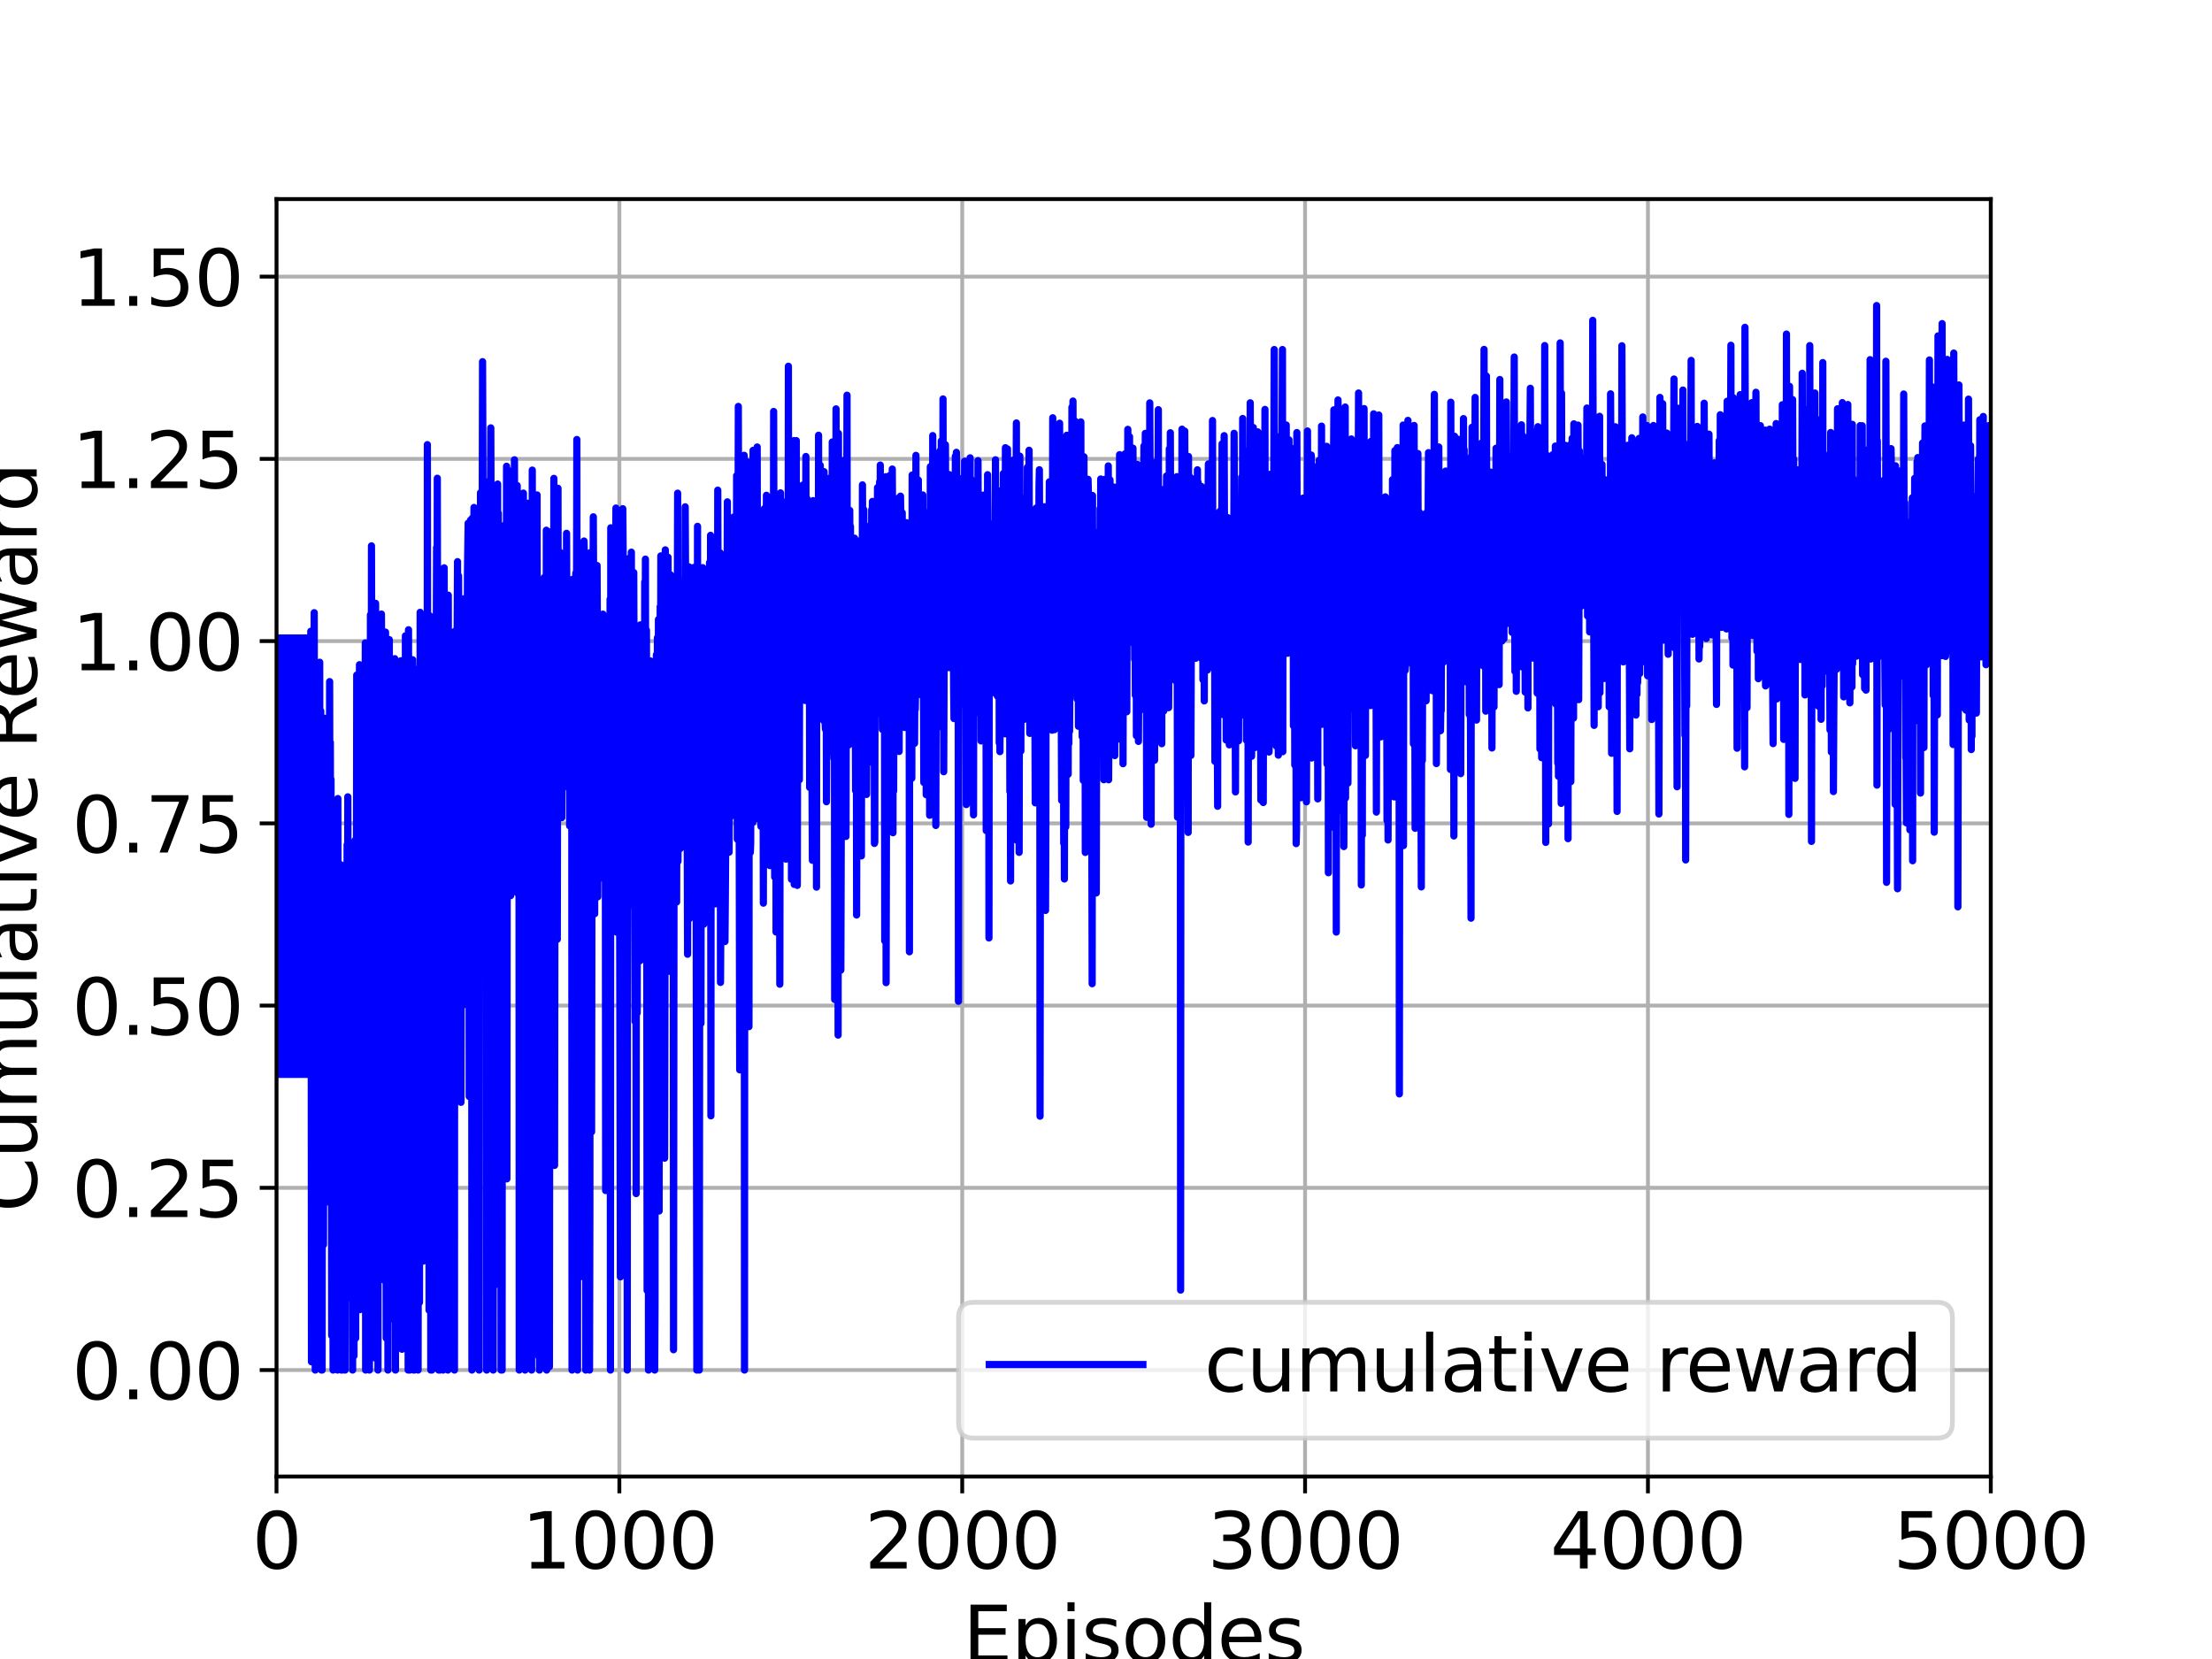 <?xml version="1.0" encoding="utf-8" standalone="no"?>
<!DOCTYPE svg PUBLIC "-//W3C//DTD SVG 1.1//EN"
  "http://www.w3.org/Graphics/SVG/1.1/DTD/svg11.dtd">
<svg xmlns:xlink="http://www.w3.org/1999/xlink" width="460.8pt" height="345.6pt" viewBox="0 0 460.8 345.6" xmlns="http://www.w3.org/2000/svg" version="1.1">
 <defs>
  <style type="text/css">*{stroke-linejoin: round; stroke-linecap: butt}</style>
 </defs>
 <g id="figure_1">
  <g id="patch_1">
   <path d="M 0 345.6 
L 460.8 345.6 
L 460.8 0 
L 0 0 
z
" style="fill: #ffffff"/>
  </g>
  <g id="axes_1">
   <g id="patch_2">
    <path d="M 57.6 307.584 
L 414.72 307.584 
L 414.72 41.472 
L 57.6 41.472 
z
" style="fill: #ffffff"/>
   </g>
   <g id="matplotlib.axis_1">
    <g id="xtick_1">
     <g id="line2d_1">
      <path d="M 57.6 307.584 
L 57.6 41.472 
" clip-path="url(#p0be6e017c5)" style="fill: none; stroke: #b0b0b0; stroke-width: 0.8; stroke-linecap: square"/>
     </g>
     <g id="line2d_2">
      <defs>
       <path id="m0077411191" d="M 0 0 
L 0 3.5 
" style="stroke: #000000; stroke-width: 0.8"/>
      </defs>
      <g>
       <use xlink:href="#m0077411191" x="57.6" y="307.584" style="stroke: #000000; stroke-width: 0.8"/>
      </g>
     </g>
     <g id="text_1">
      <!-- 0 -->
      <g transform="translate(52.51 326.741)scale(0.16 -0.16)">
       <defs>
        <path id="DejaVuSans-30" d="M 2034 4250 
Q 1547 4250 1301 3770 
Q 1056 3291 1056 2328 
Q 1056 1369 1301 889 
Q 1547 409 2034 409 
Q 2525 409 2770 889 
Q 3016 1369 3016 2328 
Q 3016 3291 2770 3770 
Q 2525 4250 2034 4250 
z
M 2034 4750 
Q 2819 4750 3233 4129 
Q 3647 3509 3647 2328 
Q 3647 1150 3233 529 
Q 2819 -91 2034 -91 
Q 1250 -91 836 529 
Q 422 1150 422 2328 
Q 422 3509 836 4129 
Q 1250 4750 2034 4750 
z
" transform="scale(0.016)"/>
       </defs>
       <use xlink:href="#DejaVuSans-30"/>
      </g>
     </g>
    </g>
    <g id="xtick_2">
     <g id="line2d_3">
      <path d="M 129.024 307.584 
L 129.024 41.472 
" clip-path="url(#p0be6e017c5)" style="fill: none; stroke: #b0b0b0; stroke-width: 0.8; stroke-linecap: square"/>
     </g>
     <g id="line2d_4">
      <g>
       <use xlink:href="#m0077411191" x="129.024" y="307.584" style="stroke: #000000; stroke-width: 0.8"/>
      </g>
     </g>
     <g id="text_2">
      <!-- 1000 -->
      <g transform="translate(108.664 326.741)scale(0.16 -0.16)">
       <defs>
        <path id="DejaVuSans-31" d="M 794 531 
L 1825 531 
L 1825 4091 
L 703 3866 
L 703 4441 
L 1819 4666 
L 2450 4666 
L 2450 531 
L 3481 531 
L 3481 0 
L 794 0 
L 794 531 
z
" transform="scale(0.016)"/>
       </defs>
       <use xlink:href="#DejaVuSans-31"/>
       <use xlink:href="#DejaVuSans-30" x="63.623"/>
       <use xlink:href="#DejaVuSans-30" x="127.246"/>
       <use xlink:href="#DejaVuSans-30" x="190.869"/>
      </g>
     </g>
    </g>
    <g id="xtick_3">
     <g id="line2d_5">
      <path d="M 200.448 307.584 
L 200.448 41.472 
" clip-path="url(#p0be6e017c5)" style="fill: none; stroke: #b0b0b0; stroke-width: 0.8; stroke-linecap: square"/>
     </g>
     <g id="line2d_6">
      <g>
       <use xlink:href="#m0077411191" x="200.448" y="307.584" style="stroke: #000000; stroke-width: 0.8"/>
      </g>
     </g>
     <g id="text_3">
      <!-- 2000 -->
      <g transform="translate(180.088 326.741)scale(0.16 -0.16)">
       <defs>
        <path id="DejaVuSans-32" d="M 1228 531 
L 3431 531 
L 3431 0 
L 469 0 
L 469 531 
Q 828 903 1448 1529 
Q 2069 2156 2228 2338 
Q 2531 2678 2651 2914 
Q 2772 3150 2772 3378 
Q 2772 3750 2511 3984 
Q 2250 4219 1831 4219 
Q 1534 4219 1204 4116 
Q 875 4013 500 3803 
L 500 4441 
Q 881 4594 1212 4672 
Q 1544 4750 1819 4750 
Q 2544 4750 2975 4387 
Q 3406 4025 3406 3419 
Q 3406 3131 3298 2873 
Q 3191 2616 2906 2266 
Q 2828 2175 2409 1742 
Q 1991 1309 1228 531 
z
" transform="scale(0.016)"/>
       </defs>
       <use xlink:href="#DejaVuSans-32"/>
       <use xlink:href="#DejaVuSans-30" x="63.623"/>
       <use xlink:href="#DejaVuSans-30" x="127.246"/>
       <use xlink:href="#DejaVuSans-30" x="190.869"/>
      </g>
     </g>
    </g>
    <g id="xtick_4">
     <g id="line2d_7">
      <path d="M 271.872 307.584 
L 271.872 41.472 
" clip-path="url(#p0be6e017c5)" style="fill: none; stroke: #b0b0b0; stroke-width: 0.8; stroke-linecap: square"/>
     </g>
     <g id="line2d_8">
      <g>
       <use xlink:href="#m0077411191" x="271.872" y="307.584" style="stroke: #000000; stroke-width: 0.8"/>
      </g>
     </g>
     <g id="text_4">
      <!-- 3000 -->
      <g transform="translate(251.512 326.741)scale(0.16 -0.16)">
       <defs>
        <path id="DejaVuSans-33" d="M 2597 2516 
Q 3050 2419 3304 2112 
Q 3559 1806 3559 1356 
Q 3559 666 3084 287 
Q 2609 -91 1734 -91 
Q 1441 -91 1130 -33 
Q 819 25 488 141 
L 488 750 
Q 750 597 1062 519 
Q 1375 441 1716 441 
Q 2309 441 2620 675 
Q 2931 909 2931 1356 
Q 2931 1769 2642 2001 
Q 2353 2234 1838 2234 
L 1294 2234 
L 1294 2753 
L 1863 2753 
Q 2328 2753 2575 2939 
Q 2822 3125 2822 3475 
Q 2822 3834 2567 4026 
Q 2313 4219 1838 4219 
Q 1578 4219 1281 4162 
Q 984 4106 628 3988 
L 628 4550 
Q 988 4650 1302 4700 
Q 1616 4750 1894 4750 
Q 2613 4750 3031 4423 
Q 3450 4097 3450 3541 
Q 3450 3153 3228 2886 
Q 3006 2619 2597 2516 
z
" transform="scale(0.016)"/>
       </defs>
       <use xlink:href="#DejaVuSans-33"/>
       <use xlink:href="#DejaVuSans-30" x="63.623"/>
       <use xlink:href="#DejaVuSans-30" x="127.246"/>
       <use xlink:href="#DejaVuSans-30" x="190.869"/>
      </g>
     </g>
    </g>
    <g id="xtick_5">
     <g id="line2d_9">
      <path d="M 343.296 307.584 
L 343.296 41.472 
" clip-path="url(#p0be6e017c5)" style="fill: none; stroke: #b0b0b0; stroke-width: 0.8; stroke-linecap: square"/>
     </g>
     <g id="line2d_10">
      <g>
       <use xlink:href="#m0077411191" x="343.296" y="307.584" style="stroke: #000000; stroke-width: 0.8"/>
      </g>
     </g>
     <g id="text_5">
      <!-- 4000 -->
      <g transform="translate(322.936 326.741)scale(0.16 -0.16)">
       <defs>
        <path id="DejaVuSans-34" d="M 2419 4116 
L 825 1625 
L 2419 1625 
L 2419 4116 
z
M 2253 4666 
L 3047 4666 
L 3047 1625 
L 3713 1625 
L 3713 1100 
L 3047 1100 
L 3047 0 
L 2419 0 
L 2419 1100 
L 313 1100 
L 313 1709 
L 2253 4666 
z
" transform="scale(0.016)"/>
       </defs>
       <use xlink:href="#DejaVuSans-34"/>
       <use xlink:href="#DejaVuSans-30" x="63.623"/>
       <use xlink:href="#DejaVuSans-30" x="127.246"/>
       <use xlink:href="#DejaVuSans-30" x="190.869"/>
      </g>
     </g>
    </g>
    <g id="xtick_6">
     <g id="line2d_11">
      <path d="M 414.72 307.584 
L 414.72 41.472 
" clip-path="url(#p0be6e017c5)" style="fill: none; stroke: #b0b0b0; stroke-width: 0.8; stroke-linecap: square"/>
     </g>
     <g id="line2d_12">
      <g>
       <use xlink:href="#m0077411191" x="414.72" y="307.584" style="stroke: #000000; stroke-width: 0.8"/>
      </g>
     </g>
     <g id="text_6">
      <!-- 5000 -->
      <g transform="translate(394.36 326.741)scale(0.16 -0.16)">
       <defs>
        <path id="DejaVuSans-35" d="M 691 4666 
L 3169 4666 
L 3169 4134 
L 1269 4134 
L 1269 2991 
Q 1406 3038 1543 3061 
Q 1681 3084 1819 3084 
Q 2600 3084 3056 2656 
Q 3513 2228 3513 1497 
Q 3513 744 3044 326 
Q 2575 -91 1722 -91 
Q 1428 -91 1123 -41 
Q 819 9 494 109 
L 494 744 
Q 775 591 1075 516 
Q 1375 441 1709 441 
Q 2250 441 2565 725 
Q 2881 1009 2881 1497 
Q 2881 1984 2565 2268 
Q 2250 2553 1709 2553 
Q 1456 2553 1204 2497 
Q 953 2441 691 2322 
L 691 4666 
z
" transform="scale(0.016)"/>
       </defs>
       <use xlink:href="#DejaVuSans-35"/>
       <use xlink:href="#DejaVuSans-30" x="63.623"/>
       <use xlink:href="#DejaVuSans-30" x="127.246"/>
       <use xlink:href="#DejaVuSans-30" x="190.869"/>
      </g>
     </g>
    </g>
    <g id="text_7">
     <!-- Episodes -->
     <g transform="translate(200.572 346.226)scale(0.16 -0.16)">
      <defs>
       <path id="DejaVuSans-45" d="M 628 4666 
L 3578 4666 
L 3578 4134 
L 1259 4134 
L 1259 2753 
L 3481 2753 
L 3481 2222 
L 1259 2222 
L 1259 531 
L 3634 531 
L 3634 0 
L 628 0 
L 628 4666 
z
" transform="scale(0.016)"/>
       <path id="DejaVuSans-70" d="M 1159 525 
L 1159 -1331 
L 581 -1331 
L 581 3500 
L 1159 3500 
L 1159 2969 
Q 1341 3281 1617 3432 
Q 1894 3584 2278 3584 
Q 2916 3584 3314 3078 
Q 3713 2572 3713 1747 
Q 3713 922 3314 415 
Q 2916 -91 2278 -91 
Q 1894 -91 1617 61 
Q 1341 213 1159 525 
z
M 3116 1747 
Q 3116 2381 2855 2742 
Q 2594 3103 2138 3103 
Q 1681 3103 1420 2742 
Q 1159 2381 1159 1747 
Q 1159 1113 1420 752 
Q 1681 391 2138 391 
Q 2594 391 2855 752 
Q 3116 1113 3116 1747 
z
" transform="scale(0.016)"/>
       <path id="DejaVuSans-69" d="M 603 3500 
L 1178 3500 
L 1178 0 
L 603 0 
L 603 3500 
z
M 603 4863 
L 1178 4863 
L 1178 4134 
L 603 4134 
L 603 4863 
z
" transform="scale(0.016)"/>
       <path id="DejaVuSans-73" d="M 2834 3397 
L 2834 2853 
Q 2591 2978 2328 3040 
Q 2066 3103 1784 3103 
Q 1356 3103 1142 2972 
Q 928 2841 928 2578 
Q 928 2378 1081 2264 
Q 1234 2150 1697 2047 
L 1894 2003 
Q 2506 1872 2764 1633 
Q 3022 1394 3022 966 
Q 3022 478 2636 193 
Q 2250 -91 1575 -91 
Q 1294 -91 989 -36 
Q 684 19 347 128 
L 347 722 
Q 666 556 975 473 
Q 1284 391 1588 391 
Q 1994 391 2212 530 
Q 2431 669 2431 922 
Q 2431 1156 2273 1281 
Q 2116 1406 1581 1522 
L 1381 1569 
Q 847 1681 609 1914 
Q 372 2147 372 2553 
Q 372 3047 722 3315 
Q 1072 3584 1716 3584 
Q 2034 3584 2315 3537 
Q 2597 3491 2834 3397 
z
" transform="scale(0.016)"/>
       <path id="DejaVuSans-6f" d="M 1959 3097 
Q 1497 3097 1228 2736 
Q 959 2375 959 1747 
Q 959 1119 1226 758 
Q 1494 397 1959 397 
Q 2419 397 2687 759 
Q 2956 1122 2956 1747 
Q 2956 2369 2687 2733 
Q 2419 3097 1959 3097 
z
M 1959 3584 
Q 2709 3584 3137 3096 
Q 3566 2609 3566 1747 
Q 3566 888 3137 398 
Q 2709 -91 1959 -91 
Q 1206 -91 779 398 
Q 353 888 353 1747 
Q 353 2609 779 3096 
Q 1206 3584 1959 3584 
z
" transform="scale(0.016)"/>
       <path id="DejaVuSans-64" d="M 2906 2969 
L 2906 4863 
L 3481 4863 
L 3481 0 
L 2906 0 
L 2906 525 
Q 2725 213 2448 61 
Q 2172 -91 1784 -91 
Q 1150 -91 751 415 
Q 353 922 353 1747 
Q 353 2572 751 3078 
Q 1150 3584 1784 3584 
Q 2172 3584 2448 3432 
Q 2725 3281 2906 2969 
z
M 947 1747 
Q 947 1113 1208 752 
Q 1469 391 1925 391 
Q 2381 391 2643 752 
Q 2906 1113 2906 1747 
Q 2906 2381 2643 2742 
Q 2381 3103 1925 3103 
Q 1469 3103 1208 2742 
Q 947 2381 947 1747 
z
" transform="scale(0.016)"/>
       <path id="DejaVuSans-65" d="M 3597 1894 
L 3597 1613 
L 953 1613 
Q 991 1019 1311 708 
Q 1631 397 2203 397 
Q 2534 397 2845 478 
Q 3156 559 3463 722 
L 3463 178 
Q 3153 47 2828 -22 
Q 2503 -91 2169 -91 
Q 1331 -91 842 396 
Q 353 884 353 1716 
Q 353 2575 817 3079 
Q 1281 3584 2069 3584 
Q 2775 3584 3186 3129 
Q 3597 2675 3597 1894 
z
M 3022 2063 
Q 3016 2534 2758 2815 
Q 2500 3097 2075 3097 
Q 1594 3097 1305 2825 
Q 1016 2553 972 2059 
L 3022 2063 
z
" transform="scale(0.016)"/>
      </defs>
      <use xlink:href="#DejaVuSans-45"/>
      <use xlink:href="#DejaVuSans-70" x="63.184"/>
      <use xlink:href="#DejaVuSans-69" x="126.66"/>
      <use xlink:href="#DejaVuSans-73" x="154.443"/>
      <use xlink:href="#DejaVuSans-6f" x="206.543"/>
      <use xlink:href="#DejaVuSans-64" x="267.725"/>
      <use xlink:href="#DejaVuSans-65" x="331.201"/>
      <use xlink:href="#DejaVuSans-73" x="392.725"/>
     </g>
    </g>
   </g>
   <g id="matplotlib.axis_2">
    <g id="ytick_1">
     <g id="line2d_13">
      <path d="M 57.6 285.408 
L 414.72 285.408 
" clip-path="url(#p0be6e017c5)" style="fill: none; stroke: #b0b0b0; stroke-width: 0.8; stroke-linecap: square"/>
     </g>
     <g id="line2d_14">
      <defs>
       <path id="m60bbfa5119" d="M 0 0 
L -3.5 0 
" style="stroke: #000000; stroke-width: 0.8"/>
      </defs>
      <g>
       <use xlink:href="#m60bbfa5119" x="57.6" y="285.408" style="stroke: #000000; stroke-width: 0.8"/>
      </g>
     </g>
     <g id="text_8">
      <!-- 0.00 -->
      <g transform="translate(14.975 291.487)scale(0.16 -0.16)">
       <defs>
        <path id="DejaVuSans-2e" d="M 684 794 
L 1344 794 
L 1344 0 
L 684 0 
L 684 794 
z
" transform="scale(0.016)"/>
       </defs>
       <use xlink:href="#DejaVuSans-30"/>
       <use xlink:href="#DejaVuSans-2e" x="63.623"/>
       <use xlink:href="#DejaVuSans-30" x="95.41"/>
       <use xlink:href="#DejaVuSans-30" x="159.033"/>
      </g>
     </g>
    </g>
    <g id="ytick_2">
     <g id="line2d_15">
      <path d="M 57.6 247.444 
L 414.72 247.444 
" clip-path="url(#p0be6e017c5)" style="fill: none; stroke: #b0b0b0; stroke-width: 0.8; stroke-linecap: square"/>
     </g>
     <g id="line2d_16">
      <g>
       <use xlink:href="#m60bbfa5119" x="57.6" y="247.444" style="stroke: #000000; stroke-width: 0.8"/>
      </g>
     </g>
     <g id="text_9">
      <!-- 0.25 -->
      <g transform="translate(14.975 253.523)scale(0.16 -0.16)">
       <use xlink:href="#DejaVuSans-30"/>
       <use xlink:href="#DejaVuSans-2e" x="63.623"/>
       <use xlink:href="#DejaVuSans-32" x="95.41"/>
       <use xlink:href="#DejaVuSans-35" x="159.033"/>
      </g>
     </g>
    </g>
    <g id="ytick_3">
     <g id="line2d_17">
      <path d="M 57.6 209.481 
L 414.72 209.481 
" clip-path="url(#p0be6e017c5)" style="fill: none; stroke: #b0b0b0; stroke-width: 0.8; stroke-linecap: square"/>
     </g>
     <g id="line2d_18">
      <g>
       <use xlink:href="#m60bbfa5119" x="57.6" y="209.481" style="stroke: #000000; stroke-width: 0.8"/>
      </g>
     </g>
     <g id="text_10">
      <!-- 0.50 -->
      <g transform="translate(14.975 215.559)scale(0.16 -0.16)">
       <use xlink:href="#DejaVuSans-30"/>
       <use xlink:href="#DejaVuSans-2e" x="63.623"/>
       <use xlink:href="#DejaVuSans-35" x="95.41"/>
       <use xlink:href="#DejaVuSans-30" x="159.033"/>
      </g>
     </g>
    </g>
    <g id="ytick_4">
     <g id="line2d_19">
      <path d="M 57.6 171.517 
L 414.72 171.517 
" clip-path="url(#p0be6e017c5)" style="fill: none; stroke: #b0b0b0; stroke-width: 0.8; stroke-linecap: square"/>
     </g>
     <g id="line2d_20">
      <g>
       <use xlink:href="#m60bbfa5119" x="57.6" y="171.517" style="stroke: #000000; stroke-width: 0.8"/>
      </g>
     </g>
     <g id="text_11">
      <!-- 0.75 -->
      <g transform="translate(14.975 177.596)scale(0.16 -0.16)">
       <defs>
        <path id="DejaVuSans-37" d="M 525 4666 
L 3525 4666 
L 3525 4397 
L 1831 0 
L 1172 0 
L 2766 4134 
L 525 4134 
L 525 4666 
z
" transform="scale(0.016)"/>
       </defs>
       <use xlink:href="#DejaVuSans-30"/>
       <use xlink:href="#DejaVuSans-2e" x="63.623"/>
       <use xlink:href="#DejaVuSans-37" x="95.41"/>
       <use xlink:href="#DejaVuSans-35" x="159.033"/>
      </g>
     </g>
    </g>
    <g id="ytick_5">
     <g id="line2d_21">
      <path d="M 57.6 133.553 
L 414.72 133.553 
" clip-path="url(#p0be6e017c5)" style="fill: none; stroke: #b0b0b0; stroke-width: 0.8; stroke-linecap: square"/>
     </g>
     <g id="line2d_22">
      <g>
       <use xlink:href="#m60bbfa5119" x="57.6" y="133.553" style="stroke: #000000; stroke-width: 0.8"/>
      </g>
     </g>
     <g id="text_12">
      <!-- 1.00 -->
      <g transform="translate(14.975 139.632)scale(0.16 -0.16)">
       <use xlink:href="#DejaVuSans-31"/>
       <use xlink:href="#DejaVuSans-2e" x="63.623"/>
       <use xlink:href="#DejaVuSans-30" x="95.41"/>
       <use xlink:href="#DejaVuSans-30" x="159.033"/>
      </g>
     </g>
    </g>
    <g id="ytick_6">
     <g id="line2d_23">
      <path d="M 57.6 95.59 
L 414.72 95.59 
" clip-path="url(#p0be6e017c5)" style="fill: none; stroke: #b0b0b0; stroke-width: 0.8; stroke-linecap: square"/>
     </g>
     <g id="line2d_24">
      <g>
       <use xlink:href="#m60bbfa5119" x="57.6" y="95.59" style="stroke: #000000; stroke-width: 0.8"/>
      </g>
     </g>
     <g id="text_13">
      <!-- 1.25 -->
      <g transform="translate(14.975 101.668)scale(0.16 -0.16)">
       <use xlink:href="#DejaVuSans-31"/>
       <use xlink:href="#DejaVuSans-2e" x="63.623"/>
       <use xlink:href="#DejaVuSans-32" x="95.41"/>
       <use xlink:href="#DejaVuSans-35" x="159.033"/>
      </g>
     </g>
    </g>
    <g id="ytick_7">
     <g id="line2d_25">
      <path d="M 57.6 57.626 
L 414.72 57.626 
" clip-path="url(#p0be6e017c5)" style="fill: none; stroke: #b0b0b0; stroke-width: 0.8; stroke-linecap: square"/>
     </g>
     <g id="line2d_26">
      <g>
       <use xlink:href="#m60bbfa5119" x="57.6" y="57.626" style="stroke: #000000; stroke-width: 0.8"/>
      </g>
     </g>
     <g id="text_14">
      <!-- 1.50 -->
      <g transform="translate(14.975 63.705)scale(0.16 -0.16)">
       <use xlink:href="#DejaVuSans-31"/>
       <use xlink:href="#DejaVuSans-2e" x="63.623"/>
       <use xlink:href="#DejaVuSans-35" x="95.41"/>
       <use xlink:href="#DejaVuSans-30" x="159.033"/>
      </g>
     </g>
    </g>
    <g id="text_15">
     <!-- Cumulative Reward -->
     <g transform="translate(7.647 252.524)rotate(-90)scale(0.16 -0.16)">
      <defs>
       <path id="DejaVuSans-43" d="M 4122 4306 
L 4122 3641 
Q 3803 3938 3442 4084 
Q 3081 4231 2675 4231 
Q 1875 4231 1450 3742 
Q 1025 3253 1025 2328 
Q 1025 1406 1450 917 
Q 1875 428 2675 428 
Q 3081 428 3442 575 
Q 3803 722 4122 1019 
L 4122 359 
Q 3791 134 3420 21 
Q 3050 -91 2638 -91 
Q 1578 -91 968 557 
Q 359 1206 359 2328 
Q 359 3453 968 4101 
Q 1578 4750 2638 4750 
Q 3056 4750 3426 4639 
Q 3797 4528 4122 4306 
z
" transform="scale(0.016)"/>
       <path id="DejaVuSans-75" d="M 544 1381 
L 544 3500 
L 1119 3500 
L 1119 1403 
Q 1119 906 1312 657 
Q 1506 409 1894 409 
Q 2359 409 2629 706 
Q 2900 1003 2900 1516 
L 2900 3500 
L 3475 3500 
L 3475 0 
L 2900 0 
L 2900 538 
Q 2691 219 2414 64 
Q 2138 -91 1772 -91 
Q 1169 -91 856 284 
Q 544 659 544 1381 
z
M 1991 3584 
L 1991 3584 
z
" transform="scale(0.016)"/>
       <path id="DejaVuSans-6d" d="M 3328 2828 
Q 3544 3216 3844 3400 
Q 4144 3584 4550 3584 
Q 5097 3584 5394 3201 
Q 5691 2819 5691 2113 
L 5691 0 
L 5113 0 
L 5113 2094 
Q 5113 2597 4934 2840 
Q 4756 3084 4391 3084 
Q 3944 3084 3684 2787 
Q 3425 2491 3425 1978 
L 3425 0 
L 2847 0 
L 2847 2094 
Q 2847 2600 2669 2842 
Q 2491 3084 2119 3084 
Q 1678 3084 1418 2786 
Q 1159 2488 1159 1978 
L 1159 0 
L 581 0 
L 581 3500 
L 1159 3500 
L 1159 2956 
Q 1356 3278 1631 3431 
Q 1906 3584 2284 3584 
Q 2666 3584 2933 3390 
Q 3200 3197 3328 2828 
z
" transform="scale(0.016)"/>
       <path id="DejaVuSans-6c" d="M 603 4863 
L 1178 4863 
L 1178 0 
L 603 0 
L 603 4863 
z
" transform="scale(0.016)"/>
       <path id="DejaVuSans-61" d="M 2194 1759 
Q 1497 1759 1228 1600 
Q 959 1441 959 1056 
Q 959 750 1161 570 
Q 1363 391 1709 391 
Q 2188 391 2477 730 
Q 2766 1069 2766 1631 
L 2766 1759 
L 2194 1759 
z
M 3341 1997 
L 3341 0 
L 2766 0 
L 2766 531 
Q 2569 213 2275 61 
Q 1981 -91 1556 -91 
Q 1019 -91 701 211 
Q 384 513 384 1019 
Q 384 1609 779 1909 
Q 1175 2209 1959 2209 
L 2766 2209 
L 2766 2266 
Q 2766 2663 2505 2880 
Q 2244 3097 1772 3097 
Q 1472 3097 1187 3025 
Q 903 2953 641 2809 
L 641 3341 
Q 956 3463 1253 3523 
Q 1550 3584 1831 3584 
Q 2591 3584 2966 3190 
Q 3341 2797 3341 1997 
z
" transform="scale(0.016)"/>
       <path id="DejaVuSans-74" d="M 1172 4494 
L 1172 3500 
L 2356 3500 
L 2356 3053 
L 1172 3053 
L 1172 1153 
Q 1172 725 1289 603 
Q 1406 481 1766 481 
L 2356 481 
L 2356 0 
L 1766 0 
Q 1100 0 847 248 
Q 594 497 594 1153 
L 594 3053 
L 172 3053 
L 172 3500 
L 594 3500 
L 594 4494 
L 1172 4494 
z
" transform="scale(0.016)"/>
       <path id="DejaVuSans-76" d="M 191 3500 
L 800 3500 
L 1894 563 
L 2988 3500 
L 3597 3500 
L 2284 0 
L 1503 0 
L 191 3500 
z
" transform="scale(0.016)"/>
       <path id="DejaVuSans-20" transform="scale(0.016)"/>
       <path id="DejaVuSans-52" d="M 2841 2188 
Q 3044 2119 3236 1894 
Q 3428 1669 3622 1275 
L 4263 0 
L 3584 0 
L 2988 1197 
Q 2756 1666 2539 1819 
Q 2322 1972 1947 1972 
L 1259 1972 
L 1259 0 
L 628 0 
L 628 4666 
L 2053 4666 
Q 2853 4666 3247 4331 
Q 3641 3997 3641 3322 
Q 3641 2881 3436 2590 
Q 3231 2300 2841 2188 
z
M 1259 4147 
L 1259 2491 
L 2053 2491 
Q 2509 2491 2742 2702 
Q 2975 2913 2975 3322 
Q 2975 3731 2742 3939 
Q 2509 4147 2053 4147 
L 1259 4147 
z
" transform="scale(0.016)"/>
       <path id="DejaVuSans-77" d="M 269 3500 
L 844 3500 
L 1563 769 
L 2278 3500 
L 2956 3500 
L 3675 769 
L 4391 3500 
L 4966 3500 
L 4050 0 
L 3372 0 
L 2619 2869 
L 1863 0 
L 1184 0 
L 269 3500 
z
" transform="scale(0.016)"/>
       <path id="DejaVuSans-72" d="M 2631 2963 
Q 2534 3019 2420 3045 
Q 2306 3072 2169 3072 
Q 1681 3072 1420 2755 
Q 1159 2438 1159 1844 
L 1159 0 
L 581 0 
L 581 3500 
L 1159 3500 
L 1159 2956 
Q 1341 3275 1631 3429 
Q 1922 3584 2338 3584 
Q 2397 3584 2469 3576 
Q 2541 3569 2628 3553 
L 2631 2963 
z
" transform="scale(0.016)"/>
      </defs>
      <use xlink:href="#DejaVuSans-43"/>
      <use xlink:href="#DejaVuSans-75" x="69.824"/>
      <use xlink:href="#DejaVuSans-6d" x="133.203"/>
      <use xlink:href="#DejaVuSans-75" x="230.615"/>
      <use xlink:href="#DejaVuSans-6c" x="293.994"/>
      <use xlink:href="#DejaVuSans-61" x="321.777"/>
      <use xlink:href="#DejaVuSans-74" x="383.057"/>
      <use xlink:href="#DejaVuSans-69" x="422.266"/>
      <use xlink:href="#DejaVuSans-76" x="450.049"/>
      <use xlink:href="#DejaVuSans-65" x="509.229"/>
      <use xlink:href="#DejaVuSans-20" x="570.752"/>
      <use xlink:href="#DejaVuSans-52" x="602.539"/>
      <use xlink:href="#DejaVuSans-65" x="667.521"/>
      <use xlink:href="#DejaVuSans-77" x="729.045"/>
      <use xlink:href="#DejaVuSans-61" x="810.832"/>
      <use xlink:href="#DejaVuSans-72" x="872.111"/>
      <use xlink:href="#DejaVuSans-64" x="911.475"/>
     </g>
    </g>
   </g>
   <g id="line2d_27">
    <path d="M 57.6 158.393 
L 57.671 197.583 
L 57.743 132.909 
L 57.814 223.816 
L 57.886 158.393 
L 57.957 197.583 
L 58.029 132.909 
L 58.1 223.816 
L 58.171 158.393 
L 58.243 197.583 
L 58.314 132.909 
L 58.386 223.816 
L 58.457 158.393 
L 58.529 197.583 
L 58.6 132.909 
L 58.671 223.816 
L 58.743 158.393 
L 58.814 197.583 
L 58.886 132.909 
L 58.957 223.816 
L 59.028 158.393 
L 59.1 197.583 
L 59.171 132.909 
L 59.243 223.816 
L 59.314 158.393 
L 59.386 197.583 
L 59.457 132.909 
L 59.528 223.816 
L 59.6 158.393 
L 59.671 197.583 
L 59.743 132.909 
L 59.814 223.816 
L 59.886 158.393 
L 59.957 197.583 
L 60.028 132.909 
L 60.1 223.816 
L 60.171 158.393 
L 60.243 197.583 
L 60.314 132.909 
L 60.386 223.816 
L 60.457 158.393 
L 60.528 197.583 
L 60.6 132.909 
L 60.671 223.816 
L 60.743 158.393 
L 60.814 197.583 
L 60.886 132.909 
L 60.957 223.816 
L 61.028 158.393 
L 61.1 197.583 
L 61.171 132.909 
L 61.243 223.816 
L 61.314 158.393 
L 61.385 197.583 
L 61.457 132.909 
L 61.528 223.816 
L 61.6 158.393 
L 61.671 197.583 
L 61.743 132.909 
L 61.814 223.816 
L 61.885 158.393 
L 61.957 197.583 
L 62.028 132.909 
L 62.1 223.816 
L 62.171 158.393 
L 62.243 197.583 
L 62.314 132.909 
L 62.385 223.816 
L 62.457 158.393 
L 62.528 197.583 
L 62.6 132.909 
L 62.671 223.816 
L 62.743 158.393 
L 62.814 197.583 
L 62.885 132.909 
L 62.957 223.816 
L 63.028 158.393 
L 63.1 197.583 
L 63.171 132.909 
L 63.242 223.816 
L 63.314 158.393 
L 63.385 197.583 
L 63.457 132.909 
L 63.528 223.816 
L 63.6 158.393 
L 63.671 197.583 
L 63.742 132.909 
L 63.814 223.816 
L 63.885 158.393 
L 63.957 197.583 
L 64.028 132.909 
L 64.1 223.816 
L 64.171 158.393 
L 64.242 197.583 
L 64.314 132.909 
L 64.385 223.816 
L 64.457 158.393 
L 64.528 197.583 
L 64.6 132.909 
L 64.671 223.816 
L 64.742 131.504 
L 64.814 179.97 
L 64.885 283.685 
L 64.957 179.64 
L 65.028 182.221 
L 65.1 173.26 
L 65.242 239.829 
L 65.314 227.284 
L 65.457 127.635 
L 65.671 285.408 
L 65.742 152.504 
L 65.814 220.154 
L 65.885 259.173 
L 66.099 147.048 
L 66.171 162.293 
L 66.242 144.876 
L 66.314 179.878 
L 66.385 146.953 
L 66.457 221.224 
L 66.528 191.616 
L 66.599 137.959 
L 66.671 201.119 
L 66.814 148.102 
L 66.957 285.408 
L 67.028 151.739 
L 67.099 285.408 
L 67.242 160.578 
L 67.385 259.303 
L 67.599 149.625 
L 67.671 247.483 
L 67.742 175.847 
L 67.814 206.481 
L 67.885 203.993 
L 68.099 164.112 
L 68.171 234.428 
L 68.242 164.493 
L 68.385 250.39 
L 68.456 234.427 
L 68.671 141.989 
L 68.742 184.601 
L 68.814 154.654 
L 68.885 191.084 
L 68.956 162.371 
L 69.099 278.213 
L 69.242 180.741 
L 69.385 285.408 
L 69.671 182.061 
L 69.742 178.79 
L 69.814 192.364 
L 69.885 279.422 
L 70.028 173.94 
L 70.099 178.119 
L 70.242 204.044 
L 70.313 285.408 
L 70.385 166.354 
L 70.456 230.91 
L 70.528 259.155 
L 70.599 253.411 
L 70.956 220.582 
L 71.028 180.152 
L 71.099 285.408 
L 71.171 230.701 
L 71.242 208.67 
L 71.313 285.408 
L 71.385 249.255 
L 71.456 201.561 
L 71.528 239.225 
L 71.599 199.86 
L 71.671 241.696 
L 71.742 240.882 
L 71.813 232.008 
L 71.885 285.408 
L 71.956 204.238 
L 72.028 214.844 
L 72.17 202.265 
L 72.242 226.8 
L 72.313 175.96 
L 72.385 228.532 
L 72.456 165.994 
L 72.528 202.245 
L 72.599 189.153 
L 72.67 209.362 
L 72.742 180.366 
L 72.813 185.28 
L 73.028 219.345 
L 73.099 270.479 
L 73.17 249.567 
L 73.242 189.023 
L 73.313 221.174 
L 73.456 285.408 
L 73.528 214.147 
L 73.599 281.282 
L 73.67 270.646 
L 73.742 282.449 
L 73.885 183.886 
L 73.956 175.072 
L 74.028 194.542 
L 74.099 278.767 
L 74.17 182.878 
L 74.242 196.259 
L 74.313 140.631 
L 74.385 163.2 
L 74.456 256.849 
L 74.527 149.555 
L 74.599 161.024 
L 74.742 169.228 
L 74.813 167.801 
L 74.885 138.466 
L 74.956 272.831 
L 75.027 236.551 
L 75.099 228.306 
L 75.17 144.912 
L 75.242 170.238 
L 75.385 267.964 
L 75.456 177.01 
L 75.527 203.123 
L 75.599 152.054 
L 75.67 179.354 
L 75.813 163.34 
L 75.956 215.774 
L 76.099 133.927 
L 76.17 285.408 
L 76.313 135.854 
L 76.385 274.799 
L 76.456 247.929 
L 76.527 156.772 
L 76.599 158.242 
L 76.742 213.81 
L 76.813 138.827 
L 76.956 285.408 
L 77.17 128.085 
L 77.242 159.623 
L 77.313 191.197 
L 77.384 113.71 
L 77.527 170.149 
L 77.599 168.542 
L 77.67 171.687 
L 77.742 159.208 
L 77.813 174.257 
L 77.884 220.032 
L 77.956 172.31 
L 78.027 274.91 
L 78.099 178.336 
L 78.17 282.903 
L 78.242 125.684 
L 78.313 167.281 
L 78.384 143.363 
L 78.527 282.519 
L 78.67 150.72 
L 78.742 285.408 
L 78.813 141.025 
L 78.884 232.075 
L 78.956 206.299 
L 79.027 221.806 
L 79.241 139.756 
L 79.313 167.159 
L 79.384 163.758 
L 79.456 127.916 
L 79.67 165.514 
L 79.741 170.5 
L 79.813 139.08 
L 79.884 142.499 
L 79.956 266.646 
L 80.027 133.018 
L 80.099 157.571 
L 80.17 209.733 
L 80.313 131.683 
L 80.456 278.756 
L 80.599 136.788 
L 80.67 219.581 
L 80.741 162.361 
L 80.813 285.408 
L 80.884 141.764 
L 80.956 247.164 
L 81.098 133.246 
L 81.17 172.973 
L 81.241 149.911 
L 81.313 218.258 
L 81.456 158.459 
L 81.527 156.844 
L 81.598 166.256 
L 81.67 142.325 
L 81.741 143.793 
L 81.884 156.468 
L 81.956 274.853 
L 82.098 150.932 
L 82.17 164.775 
L 82.241 137.213 
L 82.384 285.408 
L 82.456 143.588 
L 82.527 152.453 
L 82.67 168.658 
L 82.741 154.676 
L 82.813 183.739 
L 82.884 159.322 
L 82.956 161.337 
L 83.027 203.365 
L 83.098 169.332 
L 83.241 262.951 
L 83.313 180.244 
L 83.384 272.111 
L 83.455 271.295 
L 83.527 137.642 
L 83.598 164.594 
L 83.67 177.107 
L 83.741 281.077 
L 83.884 154.568 
L 83.955 172.973 
L 84.027 146.735 
L 84.098 152.793 
L 84.241 176.122 
L 84.313 151.485 
L 84.384 198.859 
L 84.455 132.447 
L 84.527 237.944 
L 84.598 147.34 
L 84.67 187.663 
L 84.741 166.533 
L 84.813 196.149 
L 84.884 180.133 
L 84.955 151.397 
L 85.027 285.408 
L 85.098 131.192 
L 85.17 175.066 
L 85.241 168.679 
L 85.313 178.812 
L 85.384 285.408 
L 85.455 196.967 
L 85.527 237.717 
L 85.598 269.258 
L 85.67 149.236 
L 85.741 162.879 
L 85.812 154.83 
L 85.884 174.748 
L 85.955 137.435 
L 86.027 156.471 
L 86.098 148.028 
L 86.17 285.408 
L 86.241 247.3 
L 86.312 285.408 
L 86.384 156.691 
L 86.455 166.025 
L 86.527 216.055 
L 86.598 142.551 
L 86.67 166.98 
L 86.741 140.012 
L 86.812 152.809 
L 86.884 171.876 
L 86.955 139.427 
L 87.027 173.097 
L 87.098 285.408 
L 87.17 215.396 
L 87.241 257.338 
L 87.312 140.959 
L 87.384 271.322 
L 87.527 127.559 
L 87.67 152.974 
L 87.741 207.824 
L 87.955 140.373 
L 88.098 155.611 
L 88.169 262.712 
L 88.241 149.194 
L 88.312 153.268 
L 88.384 160.615 
L 88.455 141.146 
L 88.527 179.388 
L 88.598 146.065 
L 88.669 158.965 
L 88.741 152.527 
L 88.812 130.681 
L 88.955 258.507 
L 89.027 92.628 
L 89.098 153.909 
L 89.169 143.945 
L 89.241 159.861 
L 89.312 154.173 
L 89.384 272.954 
L 89.527 128.279 
L 89.669 158.228 
L 89.741 285.408 
L 89.812 153.083 
L 89.884 190.204 
L 89.955 285.408 
L 90.026 145.566 
L 90.098 243.274 
L 90.169 138.642 
L 90.241 153.851 
L 90.312 175.612 
L 90.384 257.29 
L 90.455 233.48 
L 90.526 159.435 
L 90.598 262.059 
L 90.669 197.577 
L 90.741 282.536 
L 90.884 134.138 
L 90.955 114.034 
L 91.026 144.822 
L 91.098 99.624 
L 91.384 285.408 
L 91.455 121.252 
L 91.526 135.799 
L 91.669 285.408 
L 91.741 241.152 
L 91.884 165.473 
L 92.026 135.294 
L 92.098 156.385 
L 92.169 151.077 
L 92.241 147.877 
L 92.312 285.408 
L 92.383 225.617 
L 92.526 118.285 
L 92.741 228.823 
L 92.812 139.321 
L 92.883 156.506 
L 92.955 165.527 
L 93.026 241.512 
L 93.098 133.354 
L 93.169 164.258 
L 93.241 153.471 
L 93.312 285.408 
L 93.383 123.985 
L 93.455 164.537 
L 93.526 174.151 
L 93.598 134.894 
L 93.669 152.365 
L 93.741 166.262 
L 93.812 134.539 
L 93.883 159.96 
L 93.955 149.35 
L 94.026 141.982 
L 94.098 223.146 
L 94.169 145.079 
L 94.241 255.151 
L 94.383 143.935 
L 94.455 134.273 
L 94.526 136.639 
L 94.669 285.408 
L 94.74 131.511 
L 94.812 148.925 
L 94.883 222.088 
L 95.026 135.759 
L 95.098 158.494 
L 95.312 117.004 
L 95.383 161.888 
L 95.526 119.962 
L 95.669 144.907 
L 95.74 149.417 
L 95.812 223.822 
L 95.883 144.548 
L 96.026 229.634 
L 96.24 132.691 
L 96.383 209.447 
L 96.526 129.351 
L 96.669 150.4 
L 96.74 124.706 
L 96.812 175.901 
L 96.883 138.14 
L 97.026 168.452 
L 97.097 140.794 
L 97.169 185.23 
L 97.24 179.337 
L 97.383 119.381 
L 97.526 108.991 
L 97.597 124.123 
L 97.669 112.345 
L 97.74 228.408 
L 97.812 141.688 
L 97.883 192.529 
L 98.026 108.34 
L 98.097 139.551 
L 98.169 225.687 
L 98.24 122.545 
L 98.312 285.408 
L 98.383 107.96 
L 98.455 151.679 
L 98.669 129.821 
L 98.74 105.715 
L 98.812 129.888 
L 98.883 106.722 
L 99.097 192.483 
L 99.169 142.804 
L 99.24 174.325 
L 99.312 112.73 
L 99.383 129.909 
L 99.454 120.66 
L 99.526 146.959 
L 99.597 132.22 
L 99.669 141.557 
L 99.74 125.701 
L 99.812 285.408 
L 99.883 126.913 
L 99.954 133.124 
L 100.026 132.234 
L 100.097 102.662 
L 100.169 110.21 
L 100.24 105.653 
L 100.383 141.981 
L 100.526 75.341 
L 100.597 96.1 
L 100.669 151.126 
L 100.74 118.653 
L 100.812 130.45 
L 100.883 150.082 
L 100.954 128.184 
L 101.026 156.23 
L 101.24 118.031 
L 101.311 102.556 
L 101.383 285.408 
L 101.454 189.566 
L 101.526 184.806 
L 101.597 100.377 
L 101.669 110.937 
L 101.74 151.59 
L 101.811 140.495 
L 102.026 103.826 
L 102.097 121.036 
L 102.24 89.13 
L 102.454 151.992 
L 102.526 125.04 
L 102.597 127.255 
L 102.74 285.408 
L 102.883 112.066 
L 102.954 246.766 
L 103.026 102.219 
L 103.097 176.143 
L 103.169 118.243 
L 103.24 137.597 
L 103.311 172.377 
L 103.383 267.546 
L 103.454 125.43 
L 103.526 134.46 
L 103.668 100.835 
L 103.74 232.412 
L 103.811 106.893 
L 103.883 124.193 
L 103.954 109.187 
L 104.026 139.537 
L 104.097 244.697 
L 104.24 121.993 
L 104.311 126.446 
L 104.383 285.408 
L 104.526 111.416 
L 104.597 285.408 
L 104.668 131.034 
L 104.74 146.841 
L 104.811 128.671 
L 104.883 148.698 
L 104.954 141.585 
L 105.097 172.315 
L 105.24 109.339 
L 105.383 166.513 
L 105.454 152.536 
L 105.526 97.13 
L 105.597 245.575 
L 105.74 97.836 
L 105.883 109.798 
L 105.954 154.58 
L 106.025 103.807 
L 106.097 130.808 
L 106.168 139.431 
L 106.24 138.942 
L 106.311 133.677 
L 106.383 186.579 
L 106.525 134.103 
L 106.597 131.825 
L 106.668 138.909 
L 106.74 112.998 
L 106.811 113.807 
L 106.883 145.261 
L 106.954 136.251 
L 107.025 141.108 
L 107.097 173.835 
L 107.168 95.785 
L 107.24 123.223 
L 107.383 118.709 
L 107.454 150.678 
L 107.525 131.536 
L 107.668 183.478 
L 107.74 101.149 
L 107.811 186.064 
L 107.882 147.279 
L 107.954 156.539 
L 108.097 119.006 
L 108.168 285.408 
L 108.24 108.718 
L 108.311 124.498 
L 108.525 103.431 
L 108.597 129.669 
L 108.668 114.118 
L 108.811 183.733 
L 109.025 102.72 
L 109.097 154.461 
L 109.168 154.379 
L 109.311 151.539 
L 109.382 285.408 
L 109.525 149.044 
L 109.597 146.089 
L 109.668 132.951 
L 109.74 241.675 
L 109.882 120.528 
L 109.954 104.839 
L 110.097 154.227 
L 110.168 194.024 
L 110.239 109.15 
L 110.311 109.601 
L 110.382 115.936 
L 110.525 151.479 
L 110.597 124.541 
L 110.668 127.778 
L 110.739 285.408 
L 110.882 97.93 
L 111.025 174.585 
L 111.168 152.448 
L 111.239 145.109 
L 111.311 109.687 
L 111.382 124.579 
L 111.454 105.107 
L 111.668 171.136 
L 111.739 142.848 
L 111.811 266.637 
L 111.882 103.099 
L 111.954 178.993 
L 112.168 131.148 
L 112.239 282.631 
L 112.311 250.336 
L 112.382 285.408 
L 112.525 135.524 
L 112.596 155.904 
L 112.668 132.577 
L 112.739 138.15 
L 112.811 245.249 
L 112.882 121.806 
L 112.954 131.334 
L 113.025 145.448 
L 113.096 209.948 
L 113.168 134.79 
L 113.239 140.496 
L 113.311 141.322 
L 113.382 120.304 
L 113.454 140.233 
L 113.525 127.127 
L 113.739 186.221 
L 113.811 110.456 
L 113.882 285.408 
L 113.954 122.371 
L 114.025 139.976 
L 114.096 128.44 
L 114.168 180.527 
L 114.239 158.601 
L 114.382 131.975 
L 114.454 284.703 
L 114.596 134.479 
L 114.668 199.04 
L 114.739 145.616 
L 114.811 152.598 
L 114.882 148.434 
L 115.025 114.048 
L 115.096 157.406 
L 115.168 110.464 
L 115.239 134.827 
L 115.311 155.098 
L 115.382 99.658 
L 115.525 242.773 
L 115.668 134.602 
L 115.739 154.756 
L 115.811 126.727 
L 115.882 174.791 
L 115.953 117.122 
L 116.025 144.289 
L 116.096 195.668 
L 116.239 101.718 
L 116.311 156.252 
L 116.382 132.314 
L 116.453 133.427 
L 116.596 114.98 
L 116.668 126.165 
L 116.739 159.77 
L 116.81 156.742 
L 116.882 127.368 
L 117.025 170.333 
L 117.096 146.356 
L 117.168 160.997 
L 117.31 121.769 
L 117.382 151.28 
L 117.453 145.861 
L 117.525 139.647 
L 117.668 118.379 
L 117.81 147.09 
L 117.882 128.878 
L 117.953 142.976 
L 118.025 111.099 
L 118.168 149.392 
L 118.239 132.843 
L 118.31 161.415 
L 118.382 144.353 
L 118.453 151.756 
L 118.525 164.31 
L 118.596 137.917 
L 118.668 172.04 
L 118.739 122.875 
L 118.81 123.247 
L 118.953 138.112 
L 119.096 121.922 
L 119.167 285.408 
L 119.31 120.671 
L 119.453 206.616 
L 119.525 134.7 
L 119.596 167.854 
L 119.739 130.571 
L 119.81 129.426 
L 119.882 161.053 
L 119.953 119.374 
L 120.025 165.752 
L 120.167 91.551 
L 120.31 285.408 
L 120.382 148.472 
L 120.453 236.283 
L 120.525 141.331 
L 120.596 148.746 
L 120.667 134.932 
L 120.739 174.42 
L 120.81 113.664 
L 120.882 265.984 
L 120.953 119.029 
L 121.025 140.288 
L 121.239 196.671 
L 121.31 134.457 
L 121.382 163.16 
L 121.524 119.347 
L 121.596 156.352 
L 121.667 112.705 
L 121.739 117.007 
L 121.81 174.102 
L 121.882 147.302 
L 121.953 157.17 
L 122.024 285.408 
L 122.096 146.105 
L 122.167 171.251 
L 122.31 128.714 
L 122.382 133.096 
L 122.453 121.613 
L 122.524 147.743 
L 122.596 119.444 
L 122.667 211.188 
L 122.739 143.279 
L 122.81 285.408 
L 122.882 251.726 
L 122.953 115.127 
L 123.024 183.577 
L 123.167 127.565 
L 123.239 235.79 
L 123.382 128.067 
L 123.453 146.98 
L 123.596 107.663 
L 123.667 123.484 
L 123.739 190.203 
L 123.81 130.77 
L 123.881 190.354 
L 123.953 119.484 
L 124.024 164.273 
L 124.096 124.795 
L 124.167 134.165 
L 124.239 129.571 
L 124.31 153.104 
L 124.381 117.805 
L 124.453 132.942 
L 124.524 186.827 
L 124.596 157.791 
L 124.667 144.777 
L 124.81 177.295 
L 124.953 149.19 
L 125.024 154.904 
L 125.096 137.982 
L 125.31 178.785 
L 125.381 175.84 
L 125.453 166.978 
L 125.524 168.369 
L 125.596 127.931 
L 125.667 182.985 
L 125.738 178.433 
L 126.024 147.814 
L 126.096 157.874 
L 126.167 248.011 
L 126.31 134.355 
L 126.524 219.005 
L 126.596 166.43 
L 126.667 184.815 
L 126.881 141.825 
L 126.953 159.844 
L 127.096 124.815 
L 127.167 285.408 
L 127.238 109.949 
L 127.31 139.269 
L 127.524 118.035 
L 127.596 140.743 
L 127.667 123.242 
L 127.738 131.684 
L 127.81 152.205 
L 127.881 143.886 
L 127.953 126.585 
L 128.095 164.564 
L 128.31 105.838 
L 128.381 194.158 
L 128.453 161.382 
L 128.595 120.248 
L 128.667 151.788 
L 128.738 120.349 
L 128.81 190.328 
L 128.953 123.002 
L 129.238 265.997 
L 129.453 142.021 
L 129.595 174.219 
L 129.738 105.97 
L 129.81 114.582 
L 129.953 179.037 
L 130.024 161.561 
L 130.095 253.928 
L 130.238 158.383 
L 130.381 165.985 
L 130.452 119.594 
L 130.524 177.148 
L 130.595 140.074 
L 130.667 285.408 
L 130.738 138.898 
L 130.81 150.278 
L 130.881 127.366 
L 130.952 140.145 
L 131.095 116.283 
L 131.167 118.196 
L 131.31 129.813 
L 131.381 164.59 
L 131.524 115.024 
L 131.595 139.027 
L 131.667 130.818 
L 131.738 139.581 
L 131.81 188.542 
L 131.881 133.292 
L 131.952 142.462 
L 132.024 119.269 
L 132.31 212.822 
L 132.381 160.692 
L 132.452 161.004 
L 132.524 248.651 
L 132.595 148.162 
L 132.667 162.414 
L 132.738 211.01 
L 132.809 159.735 
L 132.881 167.809 
L 132.952 179.036 
L 133.024 172.27 
L 133.095 148.878 
L 133.167 163.277 
L 133.238 154.406 
L 133.309 200.152 
L 133.381 130.176 
L 133.452 184.715 
L 133.524 131.133 
L 133.595 170.394 
L 133.667 167.921 
L 133.738 165.264 
L 133.809 135.196 
L 133.881 142.469 
L 133.952 143.776 
L 134.024 136.552 
L 134.095 147.707 
L 134.167 132.385 
L 134.238 186.515 
L 134.309 121.227 
L 134.381 168.9 
L 134.452 116.475 
L 134.524 160.479 
L 134.595 158.062 
L 134.666 131.262 
L 134.809 268.818 
L 134.881 152.009 
L 134.952 182.311 
L 135.024 191.102 
L 135.095 285.408 
L 135.238 140.335 
L 135.381 187.558 
L 135.452 137.666 
L 135.524 162.167 
L 135.595 177.496 
L 135.666 142.313 
L 135.738 142.445 
L 135.809 148.251 
L 135.881 146.923 
L 135.952 144.028 
L 136.095 168.072 
L 136.166 147.959 
L 136.238 159.123 
L 136.381 285.408 
L 136.452 271.873 
L 136.524 158.21 
L 136.595 216.685 
L 136.738 136.391 
L 136.809 170.778 
L 136.881 169.648 
L 136.952 132.852 
L 137.023 157.492 
L 137.095 157.13 
L 137.166 129.046 
L 137.238 158.568 
L 137.309 252.276 
L 137.381 154.763 
L 137.452 187.328 
L 137.523 126.406 
L 137.595 148.582 
L 137.666 115.802 
L 137.738 175.24 
L 137.809 137.07 
L 137.881 180.879 
L 138.023 138.274 
L 138.166 166.509 
L 138.238 169.192 
L 138.381 132.576 
L 138.452 241.269 
L 138.523 202.498 
L 138.595 114.548 
L 138.666 140.008 
L 138.738 164.818 
L 138.809 142.064 
L 138.952 175.448 
L 139.023 139.096 
L 139.095 165.624 
L 139.166 116.083 
L 139.238 146.212 
L 139.309 121.462 
L 139.38 134.48 
L 139.523 146.848 
L 139.595 202.369 
L 139.666 119.732 
L 139.738 145.817 
L 139.809 144.685 
L 139.88 162.463 
L 139.952 156.957 
L 140.023 129.897 
L 140.095 131.053 
L 140.166 148.529 
L 140.238 144.413 
L 140.309 281.173 
L 140.452 138.907 
L 140.523 164.243 
L 140.595 151.054 
L 140.666 154.037 
L 140.738 170.318 
L 140.88 148.925 
L 140.952 187.907 
L 141.166 102.739 
L 141.238 179.423 
L 141.309 126.968 
L 141.38 145.426 
L 141.452 142.306 
L 141.595 170.113 
L 141.666 141.35 
L 141.737 176.75 
L 141.809 134.597 
L 141.88 155.519 
L 141.952 121.123 
L 142.023 171.794 
L 142.095 136.545 
L 142.166 152.438 
L 142.237 174.689 
L 142.309 130.857 
L 142.38 142.328 
L 142.452 125.23 
L 142.595 160.796 
L 142.737 105.577 
L 142.952 147.288 
L 143.023 127.288 
L 143.237 198.79 
L 143.309 151.68 
L 143.38 188.437 
L 143.523 118.081 
L 143.594 191.391 
L 143.737 122.06 
L 143.88 184.757 
L 144.023 139.292 
L 144.094 139.105 
L 144.166 132.235 
L 144.309 182.427 
L 144.38 132.363 
L 144.452 167.279 
L 144.523 153.392 
L 144.594 118.189 
L 144.809 163.028 
L 144.88 118.69 
L 144.952 133.741 
L 145.166 285.408 
L 145.309 109.643 
L 145.38 203.873 
L 145.452 131.327 
L 145.666 285.408 
L 145.809 154.469 
L 146.023 213.199 
L 146.094 151.769 
L 146.166 165.707 
L 146.237 169.97 
L 146.309 166.895 
L 146.38 118.254 
L 146.451 179.202 
L 146.523 132.752 
L 146.594 192.535 
L 146.666 166.311 
L 146.809 139.664 
L 146.88 123.199 
L 146.951 126.953 
L 147.023 129.472 
L 147.094 178.41 
L 147.166 161.914 
L 147.237 152.652 
L 147.309 153.708 
L 147.38 162.938 
L 147.451 120.281 
L 147.523 129.428 
L 147.594 130.813 
L 147.737 164.023 
L 147.809 117.195 
L 147.88 138.122 
L 147.951 158.757 
L 148.023 111.521 
L 148.094 232.453 
L 148.166 118.109 
L 148.237 144.39 
L 148.308 173.635 
L 148.38 156.727 
L 148.451 171.026 
L 148.594 123.321 
L 148.666 148.436 
L 148.737 118.043 
L 149.023 188.293 
L 149.166 141.969 
L 149.237 173.684 
L 149.38 128.366 
L 149.451 151.136 
L 149.523 102.104 
L 149.594 126.897 
L 149.666 115.517 
L 149.737 148.859 
L 149.808 138.817 
L 149.88 154.948 
L 150.023 115.172 
L 150.094 204.66 
L 150.166 191.997 
L 150.237 193.708 
L 150.308 131.922 
L 150.38 133.087 
L 150.451 126.046 
L 150.665 146.114 
L 150.737 139.032 
L 150.808 186.075 
L 150.88 136.231 
L 150.951 138.509 
L 151.023 196.143 
L 151.094 187.83 
L 151.165 177.437 
L 151.237 123.657 
L 151.308 141.053 
L 151.38 150.444 
L 151.523 104.546 
L 151.665 163.054 
L 151.737 128.636 
L 151.808 130.105 
L 151.88 177.524 
L 152.094 111.233 
L 152.165 170.159 
L 152.237 140.811 
L 152.308 156.112 
L 152.38 136.485 
L 152.451 153.175 
L 152.522 147.575 
L 152.594 120.125 
L 152.665 146.25 
L 152.737 117.09 
L 152.808 144.521 
L 152.88 107.683 
L 153.022 136.56 
L 153.094 129.43 
L 153.165 145.008 
L 153.237 131.945 
L 153.38 140.727 
L 153.451 99.087 
L 153.522 109.093 
L 153.594 174.827 
L 153.808 84.665 
L 154.094 222.87 
L 154.308 110.211 
L 154.522 162.26 
L 154.665 115.868 
L 154.737 171.535 
L 154.879 97.629 
L 154.951 173.818 
L 155.022 94.851 
L 155.094 285.408 
L 155.165 138.288 
L 155.237 147.497 
L 155.308 151.217 
L 155.451 132.319 
L 155.522 147.029 
L 155.594 96.169 
L 155.665 155.982 
L 155.737 128.23 
L 155.879 173.666 
L 155.951 142.246 
L 156.022 213.872 
L 156.094 112.589 
L 156.165 154.341 
L 156.237 106.684 
L 156.308 177.572 
L 156.379 175.627 
L 156.522 126.637 
L 156.665 166.7 
L 156.737 113.05 
L 156.808 171.333 
L 156.879 93.816 
L 156.951 164.302 
L 157.022 120.693 
L 157.165 159.14 
L 157.308 115.107 
L 157.522 170.553 
L 157.594 161.317 
L 157.736 93.114 
L 157.808 134.744 
L 157.879 124.827 
L 157.951 116.549 
L 158.094 166.17 
L 158.236 108.103 
L 158.308 151.026 
L 158.379 142.519 
L 158.451 111.692 
L 158.522 172.156 
L 158.594 123.856 
L 158.665 142.84 
L 158.736 171.312 
L 158.808 106.973 
L 158.879 115.925 
L 159.022 188.146 
L 159.094 116.303 
L 159.165 129.778 
L 159.236 105.956 
L 159.308 157.171 
L 159.379 133.145 
L 159.451 116.752 
L 159.522 128.509 
L 159.665 103.174 
L 159.736 143.079 
L 159.808 114.487 
L 159.879 123.069 
L 159.951 164.183 
L 160.022 146.748 
L 160.165 160.27 
L 160.308 125.647 
L 160.379 180.322 
L 160.451 138.866 
L 160.522 144.814 
L 160.593 152.137 
L 160.736 118.695 
L 160.808 151.179 
L 160.951 110.007 
L 161.093 141.189 
L 161.165 85.712 
L 161.379 182.702 
L 161.45 104.335 
L 161.522 112.339 
L 161.593 129.695 
L 161.665 194.157 
L 161.736 113.702 
L 161.808 132.59 
L 161.95 118.708 
L 162.022 121.33 
L 162.093 166.741 
L 162.165 159.677 
L 162.236 113.556 
L 162.308 130.418 
L 162.45 205.03 
L 162.593 102.677 
L 162.665 163.843 
L 162.736 132.728 
L 162.808 146.692 
L 162.879 139.785 
L 162.95 120.036 
L 163.022 120.629 
L 163.165 158.954 
L 163.236 104.582 
L 163.308 165.7 
L 163.379 130.212 
L 163.45 134.25 
L 163.736 178.974 
L 163.879 121.701 
L 163.95 128.904 
L 164.022 107.68 
L 164.165 140.736 
L 164.236 76.292 
L 164.307 148.179 
L 164.379 94.594 
L 164.593 154.379 
L 164.665 114.941 
L 164.736 127.104 
L 164.807 123.783 
L 164.879 183.171 
L 165.022 105.996 
L 165.093 149.981 
L 165.165 138.658 
L 165.236 136.082 
L 165.379 91.784 
L 165.45 184.238 
L 165.522 97.884 
L 165.593 127.971 
L 165.665 107.859 
L 165.807 132.218 
L 165.879 91.786 
L 165.95 176.364 
L 166.022 122.776 
L 166.093 184.447 
L 166.236 106.582 
L 166.379 133.184 
L 166.45 101.558 
L 166.522 162.437 
L 166.593 129.573 
L 166.807 110.246 
L 166.879 137.145 
L 166.95 101.911 
L 167.022 130.917 
L 167.093 121.123 
L 167.236 101.06 
L 167.45 122.638 
L 167.522 110.068 
L 167.736 145.926 
L 167.879 95.096 
L 167.95 128.749 
L 168.093 103.842 
L 168.164 126.936 
L 168.236 123.047 
L 168.307 136.044 
L 168.379 110.121 
L 168.45 111.664 
L 168.521 141.785 
L 168.593 117.704 
L 168.664 164.036 
L 168.736 105.788 
L 168.807 156.124 
L 168.95 120.743 
L 169.236 179.217 
L 169.307 161.975 
L 169.379 104.29 
L 169.45 134.779 
L 169.521 128.782 
L 169.593 134.405 
L 169.664 116.247 
L 169.879 147.132 
L 169.95 138.512 
L 170.021 109.657 
L 170.093 184.805 
L 170.164 107.519 
L 170.236 142.803 
L 170.307 114.691 
L 170.378 121.289 
L 170.45 139.151 
L 170.521 90.668 
L 170.593 126.433 
L 170.664 122.249 
L 170.736 126.129 
L 170.878 96.938 
L 170.95 119.894 
L 171.021 106.98 
L 171.164 135.255 
L 171.236 138.16 
L 171.307 101.324 
L 171.378 134.267 
L 171.45 107.43 
L 171.593 150.144 
L 171.664 98.256 
L 171.736 122.561 
L 171.878 150.143 
L 171.95 151.893 
L 172.093 124.452 
L 172.164 167.02 
L 172.378 120.428 
L 172.45 124.715 
L 172.521 111.906 
L 172.593 135.302 
L 172.807 99.618 
L 172.878 156.559 
L 172.95 100.079 
L 173.021 139.962 
L 173.093 132.074 
L 173.235 109.157 
L 173.307 141.299 
L 173.378 92.072 
L 173.45 119.269 
L 173.521 142.62 
L 173.593 112.618 
L 173.735 158.026 
L 173.807 112.52 
L 173.878 208.216 
L 173.95 124.633 
L 174.021 128.669 
L 174.093 156.751 
L 174.164 85.177 
L 174.235 123.831 
L 174.307 113.802 
L 174.521 132.496 
L 174.593 215.628 
L 174.664 90.292 
L 174.735 127.231 
L 174.878 96.22 
L 175.092 150.701 
L 175.164 202.095 
L 175.235 177.916 
L 175.378 123.053 
L 175.45 124.798 
L 175.521 152.102 
L 175.592 119.403 
L 175.664 146.786 
L 175.807 95.912 
L 175.878 111.154 
L 175.95 155.188 
L 176.021 105.643 
L 176.235 174.244 
L 176.45 82.323 
L 176.521 148.454 
L 176.592 119.364 
L 176.664 137.843 
L 176.735 109.628 
L 176.807 155.18 
L 176.878 149.326 
L 176.95 146.449 
L 177.021 106.327 
L 177.092 132.288 
L 177.164 109.641 
L 177.378 148.765 
L 177.664 114.696 
L 177.807 154.313 
L 177.949 114.138 
L 178.021 112.108 
L 178.235 164.707 
L 178.307 156.688 
L 178.378 133.401 
L 178.449 190.611 
L 178.592 123.041 
L 178.664 123.199 
L 178.735 128.692 
L 178.807 127.744 
L 178.878 173.12 
L 178.949 134.927 
L 179.021 142.141 
L 179.235 112.608 
L 179.306 149.865 
L 179.378 116.966 
L 179.449 178.305 
L 179.521 117.05 
L 179.592 147.008 
L 179.664 101.006 
L 179.806 133.986 
L 179.949 106.185 
L 180.021 134.45 
L 180.092 124.54 
L 180.235 112.622 
L 180.306 160.286 
L 180.378 143.828 
L 180.449 123.356 
L 180.521 165.5 
L 180.664 126.081 
L 180.735 137.019 
L 180.806 114.546 
L 180.949 156.868 
L 181.021 146.091 
L 181.092 118.428 
L 181.164 118.707 
L 181.235 158.72 
L 181.306 136.968 
L 181.378 109.359 
L 181.449 139.795 
L 181.592 106.16 
L 181.663 122.002 
L 181.735 104.461 
L 182.021 144.571 
L 182.092 120.928 
L 182.163 175.701 
L 182.235 175.432 
L 182.306 117.973 
L 182.378 133.491 
L 182.449 135.68 
L 182.521 143.315 
L 182.592 108.196 
L 182.663 118.124 
L 182.735 113.7 
L 182.806 101.573 
L 182.949 147.884 
L 183.092 113.355 
L 183.163 126.077 
L 183.235 100.374 
L 183.306 148.626 
L 183.378 96.878 
L 183.449 134.884 
L 183.521 110.545 
L 183.592 138.454 
L 183.663 130.163 
L 183.806 151.941 
L 183.949 127.89 
L 184.02 145.845 
L 184.092 104.252 
L 184.163 128.479 
L 184.235 105.231 
L 184.306 195.999 
L 184.52 99.311 
L 184.592 204.704 
L 184.806 107.706 
L 184.878 105.339 
L 184.949 161.15 
L 185.02 123.489 
L 185.092 130.152 
L 185.163 145.161 
L 185.306 99.086 
L 185.449 146.367 
L 185.52 120.163 
L 185.592 124.174 
L 185.663 172.07 
L 185.735 108.206 
L 185.806 144.224 
L 185.878 97.707 
L 185.949 109.835 
L 186.02 173.47 
L 186.092 119.346 
L 186.163 164.777 
L 186.306 112.872 
L 186.377 117.216 
L 186.52 150.083 
L 186.592 121.396 
L 186.663 136.486 
L 186.735 140.557 
L 186.806 151.625 
L 186.877 122.344 
L 186.949 125.439 
L 187.02 131.402 
L 187.163 123.656 
L 187.235 103.706 
L 187.306 156.537 
L 187.377 126.522 
L 187.449 129.31 
L 187.592 103.356 
L 187.663 107.82 
L 187.735 134.818 
L 187.806 110.72 
L 187.877 120.623 
L 187.949 106.827 
L 188.092 144.515 
L 188.163 114.531 
L 188.234 130.366 
L 188.306 151.009 
L 188.377 124.875 
L 188.449 151.546 
L 188.592 110.313 
L 188.663 109.5 
L 188.734 136.52 
L 188.806 134.165 
L 188.877 108.888 
L 188.949 109.545 
L 189.092 117.647 
L 189.163 148.317 
L 189.234 125.638 
L 189.306 144.561 
L 189.377 113.481 
L 189.449 198.276 
L 189.52 115.567 
L 189.592 131.711 
L 189.663 146.437 
L 189.734 136.661 
L 189.806 143.498 
L 189.877 112.543 
L 189.949 162.127 
L 190.02 98.958 
L 190.092 119.217 
L 190.163 138.805 
L 190.234 138.606 
L 190.306 112.921 
L 190.377 120.733 
L 190.449 124.052 
L 190.52 154.85 
L 190.591 141.879 
L 190.663 147.819 
L 190.734 143.851 
L 190.806 94.858 
L 190.877 123.001 
L 190.949 106.599 
L 191.02 114.234 
L 191.091 103.179 
L 191.163 141.757 
L 191.234 124.621 
L 191.306 100.003 
L 191.377 131.934 
L 191.449 115.529 
L 191.52 140.222 
L 191.591 106.691 
L 191.663 118.746 
L 191.734 116.287 
L 191.806 119.566 
L 191.877 130.395 
L 191.949 114.434 
L 192.02 144.839 
L 192.091 105.032 
L 192.163 120.245 
L 192.234 103.112 
L 192.449 163.003 
L 192.52 139.018 
L 192.591 142.049 
L 192.663 129.548 
L 192.734 136.453 
L 192.806 151.605 
L 192.877 112.349 
L 192.948 165.558 
L 193.02 147.617 
L 193.234 106.786 
L 193.306 156.868 
L 193.377 127.763 
L 193.448 137.23 
L 193.52 116.564 
L 193.663 169.835 
L 193.806 97.214 
L 193.948 125.445 
L 194.02 124.288 
L 194.091 101.618 
L 194.163 103.914 
L 194.234 132.814 
L 194.306 90.742 
L 194.448 144.087 
L 194.591 107.2 
L 194.806 135.918 
L 194.877 121.978 
L 194.948 171.963 
L 195.091 108.901 
L 195.163 132.97 
L 195.234 111.5 
L 195.305 134.742 
L 195.377 123.478 
L 195.448 122.601 
L 195.52 143.095 
L 195.663 102.089 
L 195.734 126.528 
L 195.805 93.951 
L 195.877 105.341 
L 195.948 97.862 
L 196.02 124.518 
L 196.091 91.863 
L 196.234 148.926 
L 196.305 151.573 
L 196.448 83.105 
L 196.591 160.763 
L 196.734 122.087 
L 196.805 122.328 
L 196.948 92.652 
L 197.091 131.008 
L 197.162 129.436 
L 197.305 112.529 
L 197.377 121.935 
L 197.448 102.597 
L 197.52 129.719 
L 197.591 107.966 
L 197.662 139.08 
L 197.734 98.857 
L 197.805 117.617 
L 197.877 132.735 
L 197.948 130.021 
L 198.02 132.98 
L 198.162 114.732 
L 198.234 136.194 
L 198.305 128.83 
L 198.377 115.568 
L 198.448 128.136 
L 198.52 113.698 
L 198.662 143.122 
L 198.734 149.69 
L 198.877 110.242 
L 198.948 129.145 
L 199.02 95.035 
L 199.091 116.359 
L 199.162 109.787 
L 199.234 94.226 
L 199.377 110.196 
L 199.448 148.302 
L 199.519 115.588 
L 199.591 115.998 
L 199.662 208.583 
L 199.734 101.657 
L 199.805 127.843 
L 199.877 102.247 
L 200.019 137.912 
L 200.091 125.783 
L 200.162 138.422 
L 200.305 104.61 
L 200.377 108.643 
L 200.519 139.014 
L 200.591 99.548 
L 200.662 139.508 
L 200.734 121.769 
L 200.805 120.995 
L 200.877 146.714 
L 200.948 96.078 
L 201.019 114.528 
L 201.091 112.241 
L 201.305 167.607 
L 201.377 116.161 
L 201.448 159.369 
L 201.591 116.7 
L 201.662 116.668 
L 201.734 104.316 
L 201.805 152.467 
L 201.876 114.062 
L 201.948 120.062 
L 202.019 153.327 
L 202.091 95.372 
L 202.162 124.365 
L 202.305 116.049 
L 202.376 99.931 
L 202.519 131.206 
L 202.591 116.73 
L 202.805 169.753 
L 202.876 118.836 
L 202.948 121.321 
L 203.019 112.028 
L 203.162 146.034 
L 203.234 108.666 
L 203.305 145.903 
L 203.376 131.855 
L 203.591 105.17 
L 203.662 136.844 
L 203.734 95.958 
L 203.948 148.527 
L 204.019 103.533 
L 204.091 130.117 
L 204.162 104.398 
L 204.233 112.793 
L 204.305 112.014 
L 204.376 154.347 
L 204.448 114.036 
L 204.519 122.201 
L 204.662 150.751 
L 204.733 140.258 
L 204.876 103.14 
L 205.019 143.122 
L 205.091 106.089 
L 205.162 145.35 
L 205.233 137.994 
L 205.305 136.858 
L 205.376 124.057 
L 205.448 173.028 
L 205.519 103.748 
L 205.591 121.932 
L 205.662 134.096 
L 205.733 98.888 
L 205.805 107.167 
L 205.876 133.226 
L 205.948 118.163 
L 206.019 195.391 
L 206.09 113.771 
L 206.162 120.146 
L 206.233 115.042 
L 206.305 137.9 
L 206.448 109.174 
L 206.519 128.592 
L 206.59 126.361 
L 206.733 112.25 
L 206.805 112.06 
L 207.019 144.297 
L 207.09 140.542 
L 207.233 118.629 
L 207.305 134.65 
L 207.376 95.781 
L 207.448 131.644 
L 207.519 116.318 
L 207.59 106.396 
L 207.733 144.913 
L 207.805 145.026 
L 207.948 102.251 
L 208.019 134.082 
L 208.09 113.222 
L 208.162 154.772 
L 208.233 128.494 
L 208.305 156.581 
L 208.447 106.205 
L 208.59 150.858 
L 208.733 113.343 
L 208.805 148.381 
L 208.876 110.559 
L 208.947 120.956 
L 209.019 98.642 
L 209.233 139.749 
L 209.305 101.251 
L 209.376 152.868 
L 209.447 93.265 
L 209.519 103.026 
L 209.662 132.35 
L 209.876 93.525 
L 210.019 124.779 
L 210.09 111.632 
L 210.162 122.177 
L 210.233 110.473 
L 210.376 164.903 
L 210.447 135.007 
L 210.519 183.518 
L 210.59 118.088 
L 210.662 118.445 
L 210.733 127.09 
L 210.804 156.85 
L 210.876 146.913 
L 211.019 116.707 
L 211.09 125.192 
L 211.162 158.111 
L 211.233 95.762 
L 211.304 165.385 
L 211.447 114.947 
L 211.519 133.546 
L 211.733 88.108 
L 211.804 175.039 
L 211.876 139.507 
L 211.947 113.444 
L 212.019 129.877 
L 212.09 120.942 
L 212.162 106.367 
L 212.233 106.731 
L 212.304 177.564 
L 212.447 95.017 
L 212.662 156.455 
L 212.804 103.69 
L 213.019 140.294 
L 213.09 108.083 
L 213.161 130.348 
L 213.233 112.328 
L 213.304 149.874 
L 213.376 133.743 
L 213.447 114.209 
L 213.519 140.62 
L 213.59 122.912 
L 213.733 148.13 
L 213.804 115.937 
L 213.876 128.487 
L 213.947 128.002 
L 214.019 97.355 
L 214.09 141.905 
L 214.161 113.989 
L 214.233 134.208 
L 214.376 93.798 
L 214.519 152.78 
L 214.59 117.495 
L 214.661 147.618 
L 214.733 124.547 
L 214.804 152.058 
L 215.018 121.676 
L 215.09 117.959 
L 215.233 152.675 
L 215.304 144.65 
L 215.447 110.514 
L 215.661 167.246 
L 215.733 123.092 
L 215.804 125.038 
L 215.876 105.826 
L 216.018 140.424 
L 216.09 114.594 
L 216.161 120.724 
L 216.233 157.356 
L 216.447 101.218 
L 216.518 97.853 
L 216.59 115.46 
L 216.661 232.527 
L 216.804 118.318 
L 216.947 136.668 
L 217.018 117.628 
L 217.09 127.633 
L 217.161 123.221 
L 217.233 146.032 
L 217.375 117.583 
L 217.518 147.029 
L 217.59 105.563 
L 217.661 108.715 
L 217.804 189.66 
L 217.875 170.949 
L 217.947 112.244 
L 218.018 132.5 
L 218.09 124.033 
L 218.161 135.771 
L 218.304 123.03 
L 218.447 130.574 
L 218.59 100.379 
L 218.661 132.426 
L 218.733 131.108 
L 218.804 106.395 
L 218.875 133.215 
L 218.947 124.988 
L 219.09 110.795 
L 219.161 152.111 
L 219.304 87.028 
L 219.661 152.005 
L 219.732 113.261 
L 219.804 125.707 
L 219.875 142.252 
L 219.947 135.297 
L 220.09 146.591 
L 220.161 105.135 
L 220.304 147.602 
L 220.375 129.69 
L 220.447 137.629 
L 220.518 148.391 
L 220.59 118.666 
L 220.661 141.057 
L 220.732 88.16 
L 220.875 128.786 
L 220.947 145.229 
L 221.018 134.569 
L 221.161 166.739 
L 221.232 99.837 
L 221.375 146.419 
L 221.447 155.396 
L 221.518 120.366 
L 221.59 175.671 
L 221.661 146.518 
L 221.732 183.112 
L 221.875 115.24 
L 222.018 172.255 
L 222.232 90.672 
L 222.304 143.218 
L 222.375 139.951 
L 222.518 161.292 
L 222.589 136.79 
L 222.661 154.883 
L 222.732 106.298 
L 222.804 152.361 
L 222.875 142.311 
L 223.089 110.563 
L 223.161 133.583 
L 223.232 125.879 
L 223.304 84.827 
L 223.375 144.352 
L 223.447 137.639 
L 223.518 83.545 
L 223.589 99.942 
L 223.732 134.622 
L 223.804 128.91 
L 223.875 104.745 
L 223.946 140.332 
L 224.018 87.783 
L 224.089 132.122 
L 224.161 118.051 
L 224.232 118.454 
L 224.375 145.595 
L 224.446 145.037 
L 224.518 108.238 
L 224.661 151.297 
L 224.732 126.744 
L 224.804 133.397 
L 224.875 137.04 
L 224.946 103.276 
L 225.018 109.019 
L 225.161 87.891 
L 225.232 126.713 
L 225.304 116.342 
L 225.375 98.402 
L 225.446 153.477 
L 225.518 137.214 
L 225.589 123.384 
L 225.661 162.564 
L 225.804 95.152 
L 225.946 129.252 
L 226.018 121.302 
L 226.089 177.577 
L 226.232 107.199 
L 226.303 147.218 
L 226.446 104.577 
L 226.518 167.987 
L 226.661 99.854 
L 226.732 102.703 
L 226.875 133.427 
L 226.946 113.489 
L 227.018 115.062 
L 227.089 132.758 
L 227.232 108.708 
L 227.303 109.504 
L 227.518 204.925 
L 227.589 103.22 
L 227.661 141.607 
L 227.875 115.331 
L 228.018 160.162 
L 228.089 125.788 
L 228.161 130.658 
L 228.303 116.109 
L 228.375 186.02 
L 228.446 150.247 
L 228.589 110.905 
L 228.732 140.456 
L 228.803 145.86 
L 228.875 112.059 
L 228.946 139.681 
L 229.018 136.442 
L 229.089 144.178 
L 229.16 105.932 
L 229.232 136.61 
L 229.303 99.783 
L 229.375 128.391 
L 229.446 111.713 
L 229.518 130.95 
L 229.589 121.161 
L 229.66 139.323 
L 229.732 132.933 
L 229.803 139.364 
L 229.875 130.862 
L 229.946 162.432 
L 230.018 99.885 
L 230.089 153.09 
L 230.16 151.359 
L 230.232 158.076 
L 230.303 109.771 
L 230.375 147.52 
L 230.446 119.593 
L 230.518 130.054 
L 230.589 129.44 
L 230.66 142.056 
L 230.803 127.056 
L 230.875 97.057 
L 230.946 162.439 
L 231.017 148.798 
L 231.089 139.085 
L 231.232 99.961 
L 231.517 145.314 
L 231.66 114.456 
L 231.803 155.571 
L 231.875 116.835 
L 231.946 122.179 
L 232.017 144.348 
L 232.089 101.466 
L 232.16 116.915 
L 232.232 157.409 
L 232.303 125.011 
L 232.375 137.359 
L 232.589 108.168 
L 232.732 127.442 
L 232.874 121.336 
L 232.946 121.552 
L 233.017 142.555 
L 233.089 131.959 
L 233.16 139.428 
L 233.232 94.709 
L 233.303 148.383 
L 233.374 100.464 
L 233.446 118.961 
L 233.589 154.149 
L 233.66 147.019 
L 233.874 103.492 
L 233.946 159.098 
L 234.017 129.457 
L 234.089 111.85 
L 234.16 114.774 
L 234.232 109.323 
L 234.303 137.4 
L 234.374 94.538 
L 234.446 148.321 
L 234.517 144.085 
L 234.589 140.962 
L 234.66 142.184 
L 234.732 148.271 
L 234.946 89.44 
L 235.089 133.96 
L 235.16 126.659 
L 235.231 131.343 
L 235.303 90.965 
L 235.374 132.672 
L 235.446 119.623 
L 235.517 107.914 
L 235.731 128.496 
L 235.803 133.252 
L 235.874 110.75 
L 235.946 126.929 
L 236.017 93.362 
L 236.089 108.592 
L 236.16 132.12 
L 236.231 105.958 
L 236.374 137.382 
L 236.446 126.63 
L 236.517 144.853 
L 236.589 137.93 
L 236.66 112.745 
L 236.731 153.27 
L 236.946 96.74 
L 237.16 154.452 
L 237.231 141.32 
L 237.303 104.288 
L 237.374 148.132 
L 237.517 97.971 
L 237.588 126.795 
L 237.66 121.95 
L 237.803 102.293 
L 238.088 139.452 
L 238.303 92.916 
L 238.374 138.802 
L 238.588 90.277 
L 238.66 122.534 
L 238.731 96.91 
L 238.874 170.273 
L 239.017 117.566 
L 239.16 141.77 
L 239.231 115.159 
L 239.303 124.469 
L 239.446 146.638 
L 239.517 83.924 
L 239.588 100.396 
L 239.66 98.473 
L 239.803 171.705 
L 239.874 122.39 
L 239.945 123.928 
L 240.088 112.901 
L 240.16 156.385 
L 240.231 132.509 
L 240.303 112.836 
L 240.517 158.373 
L 240.66 96.296 
L 240.803 149.922 
L 240.874 110.234 
L 240.945 113.433 
L 241.017 137.352 
L 241.088 126.007 
L 241.303 85.344 
L 241.374 139.307 
L 241.445 129.252 
L 241.66 116.033 
L 241.731 130.066 
L 241.802 122.864 
L 241.874 115.016 
L 242.017 154.931 
L 242.088 101.993 
L 242.16 125.411 
L 242.231 128.777 
L 242.302 146.975 
L 242.374 128.297 
L 242.445 148.105 
L 242.588 104.924 
L 242.66 110.391 
L 242.731 133.538 
L 243.017 99.151 
L 243.231 124.851 
L 243.374 109.842 
L 243.445 147.42 
L 243.517 134.924 
L 243.588 93.499 
L 243.66 105.207 
L 243.731 137.377 
L 243.802 90.151 
L 243.874 109.677 
L 243.945 131.733 
L 244.088 113.011 
L 244.231 124.111 
L 244.302 120.315 
L 244.374 109.771 
L 244.445 141.343 
L 244.517 133.844 
L 244.588 116.979 
L 244.659 137.924 
L 244.731 107.439 
L 244.802 107.697 
L 244.874 141.802 
L 244.945 111.999 
L 245.088 131.494 
L 245.159 99.3 
L 245.302 170.238 
L 245.374 119.221 
L 245.445 128.765 
L 245.517 110.217 
L 245.588 115.817 
L 245.659 127.446 
L 245.802 101.296 
L 245.874 121.011 
L 245.945 268.751 
L 246.017 107.486 
L 246.088 111.515 
L 246.159 119.19 
L 246.231 89.406 
L 246.302 153.471 
L 246.374 116.057 
L 246.445 155.382 
L 246.516 153.017 
L 246.659 120.793 
L 246.731 125.042 
L 246.802 89.806 
L 247.016 140.176 
L 247.088 141.908 
L 247.231 103.449 
L 247.302 106.554 
L 247.516 173.406 
L 247.588 95.094 
L 247.659 124.213 
L 247.731 99.137 
L 247.802 140.638 
L 247.874 99.374 
L 247.945 118.684 
L 248.016 121.045 
L 248.088 157.374 
L 248.231 117.001 
L 248.374 134.074 
L 248.659 99.772 
L 248.731 119.132 
L 248.802 113.334 
L 248.873 126.514 
L 248.945 104.774 
L 249.016 110.013 
L 249.088 137.135 
L 249.159 108.161 
L 249.231 109.448 
L 249.302 124.591 
L 249.445 97.867 
L 249.516 119.512 
L 249.588 100.492 
L 249.731 129.617 
L 249.802 120.748 
L 249.873 130.989 
L 249.945 106.601 
L 250.016 130.229 
L 250.088 109.008 
L 250.159 126.688 
L 250.231 101.315 
L 250.373 137.24 
L 250.516 110.21 
L 250.588 141.584 
L 250.73 106.446 
L 250.802 115.17 
L 250.873 146.015 
L 250.945 106.212 
L 251.016 114.461 
L 251.088 136.801 
L 251.159 113.572 
L 251.23 127.845 
L 251.302 112.211 
L 251.516 139.586 
L 251.588 101.209 
L 251.659 104.413 
L 251.73 96.643 
L 251.802 138.484 
L 251.873 110.994 
L 251.945 139.035 
L 252.016 129.884 
L 252.088 137.306 
L 252.23 122.443 
L 252.302 124.659 
L 252.373 116.877 
L 252.445 138.481 
L 252.516 138.322 
L 252.588 87.602 
L 252.659 125.185 
L 252.73 106.543 
L 252.802 123.603 
L 252.873 108.588 
L 252.945 116.852 
L 253.016 122.178 
L 253.087 158.615 
L 253.159 138.614 
L 253.23 120.949 
L 253.302 137.32 
L 253.445 117.915 
L 253.659 167.961 
L 253.73 114.767 
L 253.802 126.093 
L 253.873 114.62 
L 253.945 137.209 
L 254.016 109.265 
L 254.087 138.04 
L 254.159 106.476 
L 254.373 143.777 
L 254.587 92.451 
L 254.802 148.866 
L 254.873 112.521 
L 254.945 140.472 
L 255.016 90.757 
L 255.087 111.407 
L 255.159 110.254 
L 255.23 136.064 
L 255.373 113.771 
L 255.444 154.171 
L 255.516 137.786 
L 255.587 135.21 
L 255.659 146.926 
L 255.73 107.822 
L 255.802 139.319 
L 255.873 109.751 
L 255.944 124.696 
L 256.016 130.186 
L 256.087 155.169 
L 256.159 111.988 
L 256.23 129.25 
L 256.373 130.435 
L 256.444 144.558 
L 256.587 116.902 
L 256.659 121.369 
L 256.73 143.5 
L 256.802 134.944 
L 256.873 137.51 
L 257.016 117.392 
L 257.087 90.263 
L 257.373 164.969 
L 257.516 114.285 
L 257.587 135.918 
L 257.659 116.048 
L 257.73 135.914 
L 257.873 117.32 
L 257.944 126.755 
L 258.016 154.327 
L 258.087 117.033 
L 258.159 139.075 
L 258.23 135.53 
L 258.301 127.881 
L 258.373 133.955 
L 258.444 133.043 
L 258.516 132.283 
L 258.659 99.396 
L 258.801 148.954 
L 258.873 87.178 
L 258.944 105.784 
L 259.016 123.129 
L 259.087 119.195 
L 259.159 120.886 
L 259.301 98.652 
L 259.444 134.718 
L 259.516 128.393 
L 259.587 120.83 
L 259.658 154.199 
L 259.801 119.157 
L 259.873 117.178 
L 259.944 101.52 
L 260.016 175.416 
L 260.158 109.578 
L 260.23 93.761 
L 260.373 115.522 
L 260.444 83.911 
L 260.73 157.557 
L 260.801 114.835 
L 260.944 143.821 
L 261.087 89.059 
L 261.23 128.41 
L 261.373 100.673 
L 261.444 155.724 
L 261.516 127.795 
L 261.587 97.154 
L 261.658 143.214 
L 261.73 114.178 
L 261.873 150.065 
L 261.944 137.84 
L 262.015 89.965 
L 262.158 132.353 
L 262.23 117.141 
L 262.373 136.476 
L 262.515 115.419 
L 262.658 166.664 
L 262.801 107.847 
L 262.873 114.333 
L 262.944 110.296 
L 263.015 113.48 
L 263.158 167.181 
L 263.301 113.099 
L 263.373 139.619 
L 263.515 85.29 
L 263.587 141.04 
L 263.658 106.979 
L 263.73 146.68 
L 263.873 103.208 
L 263.944 135.883 
L 264.015 130.433 
L 264.087 107.033 
L 264.158 117.63 
L 264.372 156.662 
L 264.515 107.504 
L 264.587 98.814 
L 264.658 103.35 
L 264.73 102.55 
L 264.801 124.392 
L 264.872 113.31 
L 265.158 125.197 
L 265.23 131.28 
L 265.444 72.816 
L 265.587 147.56 
L 265.658 155.123 
L 265.801 106.771 
L 265.872 155.413 
L 265.944 120.27 
L 266.087 141.542 
L 266.158 122.723 
L 266.23 132.259 
L 266.301 157.314 
L 266.444 109.188 
L 266.515 146.534 
L 266.658 97.658 
L 266.729 103.793 
L 266.801 90.783 
L 266.944 120.729 
L 267.158 72.816 
L 267.229 156.587 
L 267.301 90.44 
L 267.372 111.914 
L 267.444 132.552 
L 267.515 123.479 
L 267.587 118.348 
L 267.658 95.132 
L 267.729 121.452 
L 267.801 108.464 
L 267.872 114.516 
L 267.944 88.53 
L 268.015 116.152 
L 268.087 91.855 
L 268.229 136.092 
L 268.444 96.694 
L 268.515 91.631 
L 268.586 113.948 
L 268.658 97.165 
L 268.872 135.754 
L 268.944 93.357 
L 269.015 100.171 
L 269.158 131.848 
L 269.229 128.23 
L 269.372 100.249 
L 269.444 151.201 
L 269.515 140.084 
L 269.586 103.498 
L 269.729 159.369 
L 269.872 129.45 
L 269.944 120.523 
L 270.015 175.741 
L 270.086 173.009 
L 270.158 90.112 
L 270.229 114.393 
L 270.372 141.195 
L 270.444 163.168 
L 270.515 127.398 
L 270.586 134.897 
L 270.658 137.632 
L 270.729 115.963 
L 270.801 117.16 
L 270.872 118.163 
L 270.943 117.279 
L 271.015 166.182 
L 271.086 115.24 
L 271.158 143.503 
L 271.301 116.428 
L 271.372 126.211 
L 271.443 103.767 
L 271.586 130.644 
L 271.658 112.024 
L 271.729 155.086 
L 271.801 109.289 
L 271.872 111.729 
L 271.943 107.065 
L 272.015 108.958 
L 272.086 119.253 
L 272.158 167.04 
L 272.372 89.78 
L 272.515 123.525 
L 272.586 117.71 
L 272.658 122.174 
L 272.729 157.783 
L 272.801 96.672 
L 272.872 131.081 
L 272.943 113.308 
L 273.015 124.177 
L 273.158 94.792 
L 273.229 157.908 
L 273.3 133.032 
L 273.372 111.641 
L 273.586 151.284 
L 273.658 104.711 
L 273.729 135.168 
L 273.8 112.882 
L 273.872 120.894 
L 273.943 139.463 
L 274.015 124.635 
L 274.086 130.946 
L 274.229 148.88 
L 274.372 109.219 
L 274.515 166.422 
L 274.586 96.959 
L 274.658 103.272 
L 274.729 132.645 
L 274.8 95.899 
L 274.872 141.369 
L 274.943 120.882 
L 275.015 146.173 
L 275.086 112.61 
L 275.158 133.239 
L 275.229 123.532 
L 275.3 88.771 
L 275.372 150.891 
L 275.443 146.26 
L 275.515 109.276 
L 275.586 137.56 
L 275.657 114.68 
L 275.729 126.919 
L 275.943 100.131 
L 276.015 126.455 
L 276.086 97.024 
L 276.157 108.415 
L 276.3 121.337 
L 276.372 92.976 
L 276.443 159.165 
L 276.586 107.903 
L 276.657 120.402 
L 276.729 181.81 
L 276.8 114.825 
L 276.872 123.772 
L 276.943 103.125 
L 277.015 104.268 
L 277.086 108.034 
L 277.157 143.246 
L 277.229 128.555 
L 277.3 105.525 
L 277.372 145.165 
L 277.443 130.913 
L 277.657 98.98 
L 277.729 106.501 
L 277.872 85.375 
L 277.943 172.42 
L 278.014 127.527 
L 278.157 87.59 
L 278.229 107.288 
L 278.3 113.156 
L 278.372 194.171 
L 278.443 104.12 
L 278.514 148.101 
L 278.729 83.316 
L 278.8 88.367 
L 278.943 127.715 
L 279.014 136.976 
L 279.086 119.364 
L 279.157 128.071 
L 279.229 134.379 
L 279.3 122.832 
L 279.372 167.389 
L 279.443 144.966 
L 279.514 168.957 
L 279.586 119.544 
L 279.657 121.539 
L 279.729 108.805 
L 279.943 176.36 
L 280.157 106.397 
L 280.229 84.791 
L 280.3 166.236 
L 280.371 122.742 
L 280.443 116.757 
L 280.514 134.124 
L 280.657 96.495 
L 280.729 102.859 
L 280.8 163.138 
L 280.943 113.381 
L 281.014 147.849 
L 281.086 146.704 
L 281.157 125.249 
L 281.229 130.113 
L 281.3 145.245 
L 281.514 91.443 
L 281.8 135.882 
L 281.871 143.788 
L 281.943 114.87 
L 282.014 115.96 
L 282.086 108.43 
L 282.157 119.442 
L 282.228 101.99 
L 282.3 112.739 
L 282.371 155.359 
L 282.514 110.778 
L 282.586 126.252 
L 282.657 110.633 
L 282.728 113.559 
L 282.8 133.616 
L 283.014 81.87 
L 283.086 126.024 
L 283.157 105.025 
L 283.228 98.548 
L 283.3 151.581 
L 283.371 127.446 
L 283.443 98.295 
L 283.514 121.42 
L 283.586 184.361 
L 283.657 157.122 
L 283.728 143.275 
L 283.8 173.977 
L 283.871 116.871 
L 283.943 145.306 
L 284.157 85.116 
L 284.228 123.616 
L 284.3 117.93 
L 284.371 106.826 
L 284.443 157.37 
L 284.514 116.356 
L 284.585 134.388 
L 284.871 93.043 
L 285.085 137.397 
L 285.157 138.355 
L 285.3 92.394 
L 285.371 96.631 
L 285.514 146.987 
L 285.585 91.949 
L 285.657 112.365 
L 285.728 105.627 
L 285.8 124.262 
L 285.943 92.309 
L 286.014 107.61 
L 286.085 134.623 
L 286.157 86.209 
L 286.228 108.976 
L 286.3 87.6 
L 286.442 107.402 
L 286.514 112.315 
L 286.585 110.657 
L 286.728 169.173 
L 286.871 108.529 
L 286.942 120.507 
L 287.085 130.602 
L 287.228 86.455 
L 287.3 138.197 
L 287.371 103.431 
L 287.442 151.501 
L 287.514 110.62 
L 287.585 115.677 
L 287.657 153.504 
L 287.728 118.065 
L 287.8 135.361 
L 287.942 113.086 
L 288.014 115.154 
L 288.085 124.805 
L 288.157 108.82 
L 288.228 118.086 
L 288.3 113.562 
L 288.371 117.642 
L 288.442 106.307 
L 288.514 113.278 
L 288.585 103.5 
L 288.657 106.512 
L 288.728 109.597 
L 288.799 105.63 
L 288.942 170.925 
L 289.085 134.435 
L 289.157 174.99 
L 289.299 120.462 
L 289.514 149.67 
L 289.657 114.481 
L 289.728 116.18 
L 289.942 147.129 
L 290.085 99.92 
L 290.157 107.04 
L 290.228 119.402 
L 290.299 164.461 
L 290.371 134.215 
L 290.442 166.013 
L 290.585 93.863 
L 290.728 151.542 
L 290.799 112.67 
L 290.871 163.854 
L 290.942 153.815 
L 291.085 93.24 
L 291.156 97.358 
L 291.371 145.652 
L 291.442 124.322 
L 291.514 227.882 
L 291.656 93.466 
L 291.871 152.168 
L 291.942 142.751 
L 292.014 152.006 
L 292.085 110.191 
L 292.156 115.725 
L 292.228 128.825 
L 292.299 88.543 
L 292.371 176.154 
L 292.442 99.19 
L 292.514 111.731 
L 292.585 93.453 
L 292.728 139.656 
L 292.799 138.757 
L 292.942 102.813 
L 293.014 134.452 
L 293.085 121.981 
L 293.156 108.07 
L 293.228 127.27 
L 293.299 87.575 
L 293.442 130.158 
L 293.513 136.996 
L 293.799 96.708 
L 293.942 117.834 
L 294.013 112.02 
L 294.156 138.274 
L 294.228 136.148 
L 294.299 92.991 
L 294.442 154.951 
L 294.585 88.634 
L 294.799 172.547 
L 294.942 109.375 
L 295.013 131.141 
L 295.085 121.01 
L 295.156 127.057 
L 295.37 94.474 
L 295.442 119.486 
L 295.513 115.57 
L 295.585 129.666 
L 295.656 106.702 
L 295.728 139.898 
L 295.799 114.948 
L 295.87 124.254 
L 296.085 184.759 
L 296.228 113.529 
L 296.299 158.436 
L 296.442 114.632 
L 296.513 115.684 
L 296.656 133.046 
L 296.728 119.459 
L 296.799 141.755 
L 296.87 132.492 
L 296.942 140.23 
L 297.013 106.955 
L 297.085 145.994 
L 297.156 127.537 
L 297.228 111.916 
L 297.299 140.92 
L 297.37 106.833 
L 297.442 115.967 
L 297.585 94.29 
L 297.656 121.225 
L 297.727 97.116 
L 297.799 128.377 
L 297.87 114.043 
L 297.942 136.163 
L 298.013 97.586 
L 298.085 124.003 
L 298.227 102.776 
L 298.299 107.755 
L 298.37 143.885 
L 298.513 97.222 
L 298.585 135.954 
L 298.656 119.121 
L 298.799 82.15 
L 298.942 141.092 
L 299.085 135.849 
L 299.156 98.422 
L 299.227 159.068 
L 299.299 146.096 
L 299.513 113.485 
L 299.585 129.061 
L 299.727 93.119 
L 299.87 134.993 
L 300.013 118.178 
L 300.084 152.223 
L 300.156 146.343 
L 300.227 148.07 
L 300.442 98.6 
L 300.513 119.322 
L 300.584 107.576 
L 300.656 110.318 
L 300.727 137.924 
L 300.799 131.878 
L 300.87 129.853 
L 301.156 98.133 
L 301.299 117.284 
L 301.37 109.236 
L 301.442 111.92 
L 301.513 130.586 
L 301.584 98.262 
L 301.656 134.677 
L 301.727 103.647 
L 301.799 124.573 
L 301.87 117.266 
L 302.013 99.203 
L 302.084 113.587 
L 302.156 160.292 
L 302.227 83.789 
L 302.299 109.398 
L 302.37 110.261 
L 302.441 107.897 
L 302.513 128.525 
L 302.584 122.591 
L 302.656 116.396 
L 302.799 125.829 
L 302.87 174.144 
L 303.013 90.883 
L 303.156 113.787 
L 303.227 101.464 
L 303.37 119.686 
L 303.441 97.969 
L 303.584 115.727 
L 303.656 120.746 
L 303.727 114.245 
L 303.799 91.516 
L 303.87 106.795 
L 303.941 160.227 
L 304.013 138.416 
L 304.156 118.221 
L 304.298 161.167 
L 304.441 96.454 
L 304.513 100.982 
L 304.584 127.373 
L 304.656 124.857 
L 304.727 129.769 
L 304.798 119.705 
L 304.87 87.201 
L 304.941 116.193 
L 305.013 93.659 
L 305.084 118.734 
L 305.156 95.678 
L 305.298 142.01 
L 305.441 114.533 
L 305.513 120.239 
L 305.584 117.641 
L 305.656 114.671 
L 305.727 105.541 
L 305.798 124.351 
L 305.87 107.377 
L 305.941 112.164 
L 306.013 119.964 
L 306.084 148.862 
L 306.156 100.547 
L 306.227 114.993 
L 306.441 191.276 
L 306.513 95.03 
L 306.584 123.85 
L 306.655 89.008 
L 306.798 130.301 
L 306.941 97.997 
L 307.013 115.271 
L 307.084 92.489 
L 307.155 143.526 
L 307.298 82.796 
L 307.37 128.284 
L 307.441 110.34 
L 307.513 102.662 
L 307.584 150.001 
L 307.655 117.016 
L 307.727 120.355 
L 307.798 122.006 
L 307.87 118.901 
L 308.084 99.855 
L 308.155 104.011 
L 308.227 95.816 
L 308.298 114.663 
L 308.37 113.837 
L 308.655 92.289 
L 308.727 130.167 
L 308.798 119.337 
L 308.87 99.72 
L 308.941 138.694 
L 309.012 129.093 
L 309.155 72.786 
L 309.227 122.423 
L 309.298 120.378 
L 309.37 129.989 
L 309.441 90.099 
L 309.512 148.149 
L 309.655 78.344 
L 309.727 116.399 
L 309.798 112.099 
L 309.87 106.82 
L 310.012 122.605 
L 310.155 102.563 
L 310.37 133.787 
L 310.512 98.354 
L 310.584 143.403 
L 310.655 110.92 
L 310.727 113.277 
L 310.798 155.82 
L 310.941 112.073 
L 311.084 136.199 
L 311.155 121.412 
L 311.227 147.262 
L 311.369 112.252 
L 311.512 133.535 
L 311.655 93.379 
L 311.727 134.626 
L 311.798 115.114 
L 311.869 127.415 
L 312.084 95.473 
L 312.298 142.622 
L 312.441 79.061 
L 312.512 112.914 
L 312.727 123.41 
L 312.798 119.171 
L 312.869 133.557 
L 312.941 96.232 
L 313.012 103.243 
L 313.084 127.343 
L 313.155 115.359 
L 313.298 133.062 
L 313.369 113.293 
L 313.441 129.121 
L 313.512 104.582 
L 313.584 130.133 
L 313.798 83.734 
L 314.012 123.677 
L 314.084 112.402 
L 314.155 114.361 
L 314.298 103.444 
L 314.441 120.646 
L 314.512 102.623 
L 314.584 123.682 
L 314.655 95.213 
L 314.798 126.882 
L 314.869 100.094 
L 314.941 109.23 
L 315.012 131.749 
L 315.155 101.643 
L 315.298 114.773 
L 315.441 74.372 
L 315.583 139.871 
L 315.655 130.352 
L 315.798 99.335 
L 315.869 144.013 
L 316.012 108.572 
L 316.155 117.957 
L 316.298 105.722 
L 316.369 116.132 
L 316.441 97.16 
L 316.512 110.924 
L 316.583 98.249 
L 316.655 120.085 
L 316.726 98.079 
L 316.798 98.164 
L 316.869 106.68 
L 316.941 88.489 
L 317.012 138.914 
L 317.083 120.838 
L 317.226 90.788 
L 317.298 120.623 
L 317.369 105.927 
L 317.441 126.181 
L 317.512 121.455 
L 317.583 133.334 
L 317.655 124.207 
L 317.726 144.177 
L 317.94 91.828 
L 318.012 138.404 
L 318.083 130.557 
L 318.226 107.233 
L 318.298 147.471 
L 318.369 101.624 
L 318.44 112.664 
L 318.512 112.59 
L 318.798 80.883 
L 318.94 127.348 
L 319.083 99.463 
L 319.298 137.091 
L 319.369 89.976 
L 319.44 125.128 
L 319.583 95.303 
L 319.798 124.523 
L 319.94 92.542 
L 320.012 103.171 
L 320.083 108.317 
L 320.155 107.564 
L 320.226 144.401 
L 320.369 88.884 
L 320.512 118.647 
L 320.583 111.529 
L 320.655 142.084 
L 320.726 114.13 
L 320.797 156.021 
L 320.94 104.163 
L 321.155 157.845 
L 321.369 91.256 
L 321.44 149.811 
L 321.512 109.507 
L 321.583 140.054 
L 321.655 123.642 
L 321.726 119.233 
L 321.797 71.983 
L 322.012 175.489 
L 322.083 94.711 
L 322.154 99.607 
L 322.226 112.897 
L 322.297 107.715 
L 322.369 103.916 
L 322.44 146.704 
L 322.512 110.587 
L 322.583 171.639 
L 322.654 116.837 
L 322.726 122.922 
L 322.797 109.395 
L 322.869 131.978 
L 322.94 95.642 
L 323.012 131.037 
L 323.083 98.753 
L 323.154 107.95 
L 323.226 131.882 
L 323.297 102.382 
L 323.369 118.49 
L 323.44 94.727 
L 323.583 131.368 
L 323.654 113.359 
L 323.726 136.479 
L 323.869 106.05 
L 323.94 105.722 
L 324.012 92.916 
L 324.083 146.643 
L 324.154 137.337 
L 324.369 106.94 
L 324.511 158.976 
L 324.583 138.561 
L 324.654 161.709 
L 324.726 114.881 
L 324.797 131.8 
L 324.869 132.285 
L 324.94 130.674 
L 325.011 71.432 
L 325.226 167.357 
L 325.297 81.894 
L 325.369 112.941 
L 325.44 146.504 
L 325.511 109.575 
L 325.583 133.272 
L 325.726 103.057 
L 325.869 126.875 
L 326.083 92.77 
L 326.154 132.607 
L 326.226 111.986 
L 326.297 96.12 
L 326.369 129.887 
L 326.44 117.174 
L 326.583 130.221 
L 326.654 174.712 
L 326.726 110.404 
L 326.797 112.181 
L 326.94 127.462 
L 327.011 92.727 
L 327.083 117.014 
L 327.154 99.015 
L 327.226 162.837 
L 327.368 104.53 
L 327.44 132.811 
L 327.511 91.297 
L 327.583 133.255 
L 327.654 107.874 
L 327.797 149.589 
L 327.868 88.295 
L 327.94 101.874 
L 328.011 101.016 
L 328.083 96.863 
L 328.154 105.139 
L 328.297 129.039 
L 328.368 110.77 
L 328.44 137.818 
L 328.583 92.074 
L 328.654 105.014 
L 328.726 88.555 
L 328.797 100.681 
L 328.868 145.755 
L 328.94 122.305 
L 329.011 93.929 
L 329.083 110.955 
L 329.154 99.887 
L 329.297 111.027 
L 329.368 95.361 
L 329.44 126.237 
L 329.511 103.753 
L 329.583 103.863 
L 329.654 95.481 
L 329.725 113.977 
L 329.797 98.903 
L 329.868 124.104 
L 329.94 99.201 
L 330.011 110.65 
L 330.083 104.388 
L 330.154 122.734 
L 330.225 115.374 
L 330.368 121 
L 330.44 116.23 
L 330.583 85.003 
L 330.725 128.324 
L 330.797 112.612 
L 330.868 122.794 
L 331.011 96.84 
L 331.082 105.675 
L 331.154 131.642 
L 331.225 122.283 
L 331.297 129.417 
L 331.368 114.955 
L 331.44 120.775 
L 331.511 118.219 
L 331.582 94.397 
L 331.725 118.597 
L 331.797 66.73 
L 332.082 151.114 
L 332.154 97.095 
L 332.225 146.594 
L 332.297 129.21 
L 332.368 101.598 
L 332.44 127.53 
L 332.511 91.984 
L 332.582 93.807 
L 332.654 93.722 
L 332.725 107.743 
L 332.797 103.293 
L 332.868 105.301 
L 332.94 147.226 
L 333.011 109.018 
L 333.082 111.55 
L 333.225 86.724 
L 333.297 144.315 
L 333.368 125.738 
L 333.439 132.26 
L 333.582 107.251 
L 333.654 134.881 
L 333.725 96.739 
L 333.797 114.733 
L 333.868 103.182 
L 334.225 141.329 
L 334.297 99.909 
L 334.368 103.563 
L 334.511 120.328 
L 334.582 116.683 
L 334.654 114.544 
L 334.725 131.124 
L 334.797 101.706 
L 334.868 125.028 
L 334.939 123.916 
L 335.082 104.387 
L 335.225 147.253 
L 335.368 106.885 
L 335.439 132.631 
L 335.511 82.042 
L 335.582 97.51 
L 335.654 92.426 
L 335.725 156.923 
L 335.868 101.63 
L 335.939 150.251 
L 336.011 129.28 
L 336.082 127.711 
L 336.154 137.066 
L 336.225 118.521 
L 336.296 119.902 
L 336.368 114.381 
L 336.439 124.225 
L 336.511 88.903 
L 336.582 129.602 
L 336.654 91.296 
L 336.725 105.969 
L 336.868 169.035 
L 336.939 111.987 
L 337.011 122.638 
L 337.082 123.701 
L 337.154 93.863 
L 337.225 101.797 
L 337.296 105.181 
L 337.368 102.692 
L 337.439 131.465 
L 337.511 94.816 
L 337.582 118.124 
L 337.654 97.119 
L 337.796 122.145 
L 337.868 72.025 
L 338.011 113.239 
L 338.082 110.965 
L 338.153 137.885 
L 338.296 95.769 
L 338.368 111.57 
L 338.439 103.849 
L 338.582 123.207 
L 338.725 114.236 
L 338.796 95.715 
L 338.939 135.468 
L 339.011 127.612 
L 339.082 92.763 
L 339.153 100.978 
L 339.225 127.165 
L 339.296 105.85 
L 339.511 155.993 
L 339.725 100.645 
L 339.796 117.176 
L 339.868 109.83 
L 339.939 91.198 
L 340.01 109.782 
L 340.082 101.388 
L 340.153 108.992 
L 340.225 92.605 
L 340.296 92.619 
L 340.51 140.238 
L 340.653 117.581 
L 340.796 148.963 
L 340.939 108.143 
L 341.01 144.643 
L 341.082 119.799 
L 341.153 142.217 
L 341.296 110.591 
L 341.439 91.332 
L 341.582 140.318 
L 341.653 113.2 
L 341.725 103.332 
L 341.796 113.398 
L 341.868 108.574 
L 342.082 125.287 
L 342.225 86.857 
L 342.439 137.835 
L 342.51 110.253 
L 342.582 121.728 
L 342.725 112.11 
L 342.796 133.109 
L 342.867 96.382 
L 342.939 127.908 
L 343.01 126.841 
L 343.082 88.644 
L 343.153 106.017 
L 343.225 140.781 
L 343.296 129.347 
L 343.367 103.046 
L 343.439 109.942 
L 343.653 134.734 
L 343.725 93.84 
L 343.796 138.656 
L 343.867 119.578 
L 343.939 112.795 
L 344.082 149.889 
L 344.296 89.259 
L 344.367 103.012 
L 344.439 88.641 
L 344.51 129.356 
L 344.582 120.696 
L 344.653 110.455 
L 344.724 126.457 
L 344.867 90.77 
L 345.082 119.664 
L 345.153 93.032 
L 345.224 107.646 
L 345.296 134.642 
L 345.367 96.541 
L 345.582 169.575 
L 345.796 82.788 
L 345.867 109.67 
L 345.939 86.511 
L 346.01 99.06 
L 346.082 102.334 
L 346.153 94.94 
L 346.224 117.629 
L 346.296 114.26 
L 346.367 84.094 
L 346.51 133.35 
L 346.582 95.33 
L 346.653 104.774 
L 346.724 103.038 
L 346.796 105.835 
L 346.867 115.463 
L 346.939 101.445 
L 347.01 121.521 
L 347.224 90.214 
L 347.296 112.048 
L 347.367 95.255 
L 347.439 106.146 
L 347.51 136.293 
L 347.653 91.778 
L 347.796 119.967 
L 348.01 101.287 
L 348.153 125.302 
L 348.224 96.919 
L 348.296 124.046 
L 348.439 96.471 
L 348.51 123.127 
L 348.724 78.954 
L 348.796 134.942 
L 348.867 112.792 
L 348.938 98.974 
L 349.01 130.381 
L 349.081 123.406 
L 349.153 98.819 
L 349.367 163.898 
L 349.438 105.437 
L 349.51 113.827 
L 349.581 85.048 
L 349.724 123.945 
L 349.796 86.094 
L 349.867 117.343 
L 349.938 115.025 
L 350.01 96.705 
L 350.153 116.663 
L 350.224 108.886 
L 350.296 124.4 
L 350.367 115.868 
L 350.438 122.204 
L 350.581 81.251 
L 350.653 111.9 
L 350.724 100.644 
L 350.796 97.027 
L 351.01 153.173 
L 351.081 95.662 
L 351.153 179.143 
L 351.224 135.9 
L 351.295 115.819 
L 351.367 147.073 
L 351.51 92.596 
L 351.581 124.17 
L 351.653 102.104 
L 351.724 106.507 
L 351.867 119.224 
L 351.938 92.482 
L 352.081 125.112 
L 352.295 75.075 
L 352.367 125.25 
L 352.438 120.098 
L 352.51 110.639 
L 352.581 132.138 
L 352.653 124.767 
L 352.724 96.391 
L 352.867 125.285 
L 352.938 90.436 
L 353.01 110.324 
L 353.081 110.183 
L 353.153 92.369 
L 353.224 123.125 
L 353.295 107.575 
L 353.367 130.062 
L 353.438 104.69 
L 353.51 128.551 
L 353.581 88.827 
L 353.724 120.126 
L 353.795 118.724 
L 353.867 111.15 
L 353.938 137.273 
L 354.01 131.566 
L 354.081 134.693 
L 354.152 106.779 
L 354.224 123.926 
L 354.295 107.323 
L 354.367 108.066 
L 354.438 127.054 
L 354.51 92.268 
L 354.581 96.073 
L 354.652 109.947 
L 354.724 97.055 
L 354.867 122.476 
L 354.938 119.285 
L 355.01 83.996 
L 355.152 124.274 
L 355.224 120.884 
L 355.367 100.46 
L 355.438 133.015 
L 355.652 101.083 
L 355.724 114.05 
L 355.795 96.454 
L 355.867 96.865 
L 355.938 107.352 
L 356.009 90.442 
L 356.081 108.178 
L 356.152 100.423 
L 356.224 103.704 
L 356.367 128.355 
L 356.509 117.108 
L 356.581 132.266 
L 356.652 98.037 
L 356.724 109.961 
L 356.795 105.692 
L 356.867 118.685 
L 356.938 117.997 
L 357.152 96.419 
L 357.224 111.128 
L 357.295 99.19 
L 357.509 132.085 
L 357.581 146.74 
L 357.652 116.216 
L 357.724 116.268 
L 357.795 130.595 
L 357.938 100.341 
L 358.009 101.805 
L 358.081 111.512 
L 358.152 91.783 
L 358.224 124.598 
L 358.295 119.843 
L 358.366 86.397 
L 358.509 120.718 
L 358.581 96.558 
L 358.652 130.699 
L 358.724 125.246 
L 358.795 108.147 
L 358.866 126.756 
L 358.938 96.87 
L 359.009 116.002 
L 359.081 101.572 
L 359.152 127.767 
L 359.224 116.147 
L 359.295 95.98 
L 359.366 112.227 
L 359.438 91.466 
L 359.509 110.356 
L 359.581 90.933 
L 359.652 131.02 
L 359.795 83.583 
L 359.938 103.38 
L 360.009 125.055 
L 360.081 95.014 
L 360.152 108.519 
L 360.223 97.372 
L 360.366 130.801 
L 360.581 71.924 
L 360.652 128.15 
L 360.723 92.712 
L 360.795 132.882 
L 360.866 87.865 
L 360.938 95.805 
L 361.009 138.555 
L 361.081 82.858 
L 361.152 85.942 
L 361.366 136.118 
L 361.581 84.933 
L 361.723 129.993 
L 361.795 111.834 
L 361.866 155.868 
L 362.009 99.03 
L 362.081 109.363 
L 362.152 94.591 
L 362.223 112.099 
L 362.366 87.081 
L 362.438 103.411 
L 362.509 82.208 
L 362.58 131.597 
L 362.652 120.172 
L 362.723 120.144 
L 362.795 86.952 
L 362.866 89.237 
L 363.08 137.244 
L 363.223 109.636 
L 363.295 113.051 
L 363.438 159.745 
L 363.509 68.185 
L 363.58 88.693 
L 363.652 119.316 
L 363.723 118.186 
L 363.795 128.73 
L 363.866 114.919 
L 363.938 147.429 
L 364.08 89.663 
L 364.152 112.799 
L 364.223 91.672 
L 364.438 130.188 
L 364.509 128.473 
L 364.58 86.358 
L 364.795 131.712 
L 364.937 83.878 
L 365.009 95.76 
L 365.08 132.386 
L 365.152 104.875 
L 365.223 131.426 
L 365.295 122.242 
L 365.366 99.145 
L 365.437 103.217 
L 365.509 105.698 
L 365.652 117.961 
L 365.795 81.718 
L 366.009 135.642 
L 366.08 101.576 
L 366.152 109.952 
L 366.223 107.182 
L 366.295 141.387 
L 366.437 95.543 
L 366.652 136.73 
L 366.723 88.668 
L 366.866 121.825 
L 367.009 103.331 
L 367.08 127.951 
L 367.152 113.796 
L 367.223 128.228 
L 367.366 103.711 
L 367.437 125.362 
L 367.509 105.015 
L 367.58 119.337 
L 367.652 113.138 
L 367.723 89.604 
L 367.794 142.888 
L 367.866 115.042 
L 368.08 98.025 
L 368.152 132.497 
L 368.223 106.204 
L 368.294 138.012 
L 368.366 94.156 
L 368.437 99.005 
L 368.509 93.916 
L 368.58 131.075 
L 368.652 89.398 
L 368.723 98.562 
L 368.866 119.698 
L 368.937 121.198 
L 369.009 101.152 
L 369.366 154.912 
L 369.437 101.613 
L 369.509 102.645 
L 369.651 116.444 
L 369.723 95.078 
L 369.794 98.465 
L 369.866 116.246 
L 370.009 88.233 
L 370.151 145.594 
L 370.366 100.947 
L 370.509 129.878 
L 370.58 120.845 
L 370.651 101.289 
L 370.723 111.653 
L 370.794 111.304 
L 370.866 113.06 
L 370.937 110.548 
L 371.009 124.332 
L 371.151 102.011 
L 371.223 126.874 
L 371.294 84.314 
L 371.366 94.783 
L 371.437 99.914 
L 371.508 93.793 
L 371.58 154.029 
L 371.651 104.817 
L 371.723 120.924 
L 371.794 122.926 
L 371.866 130.798 
L 372.008 116.361 
L 372.08 137.653 
L 372.151 69.585 
L 372.223 126.439 
L 372.294 100.83 
L 372.437 121.814 
L 372.508 101.432 
L 372.58 108.812 
L 372.651 169.665 
L 372.794 80.48 
L 373.008 132.298 
L 373.08 124.714 
L 373.151 128.789 
L 373.223 138.823 
L 373.294 88.886 
L 373.366 108.341 
L 373.437 83.247 
L 373.58 121.764 
L 373.651 95.604 
L 373.723 122.946 
L 373.794 122.664 
L 373.865 128.777 
L 373.937 162.146 
L 374.008 124.788 
L 374.08 124.795 
L 374.151 115.447 
L 374.223 134.727 
L 374.294 131.054 
L 374.365 125.711 
L 374.437 97.867 
L 374.508 125.487 
L 374.58 103.975 
L 374.651 117.689 
L 374.723 101.8 
L 374.937 133.029 
L 375.008 137.372 
L 375.08 107.215 
L 375.151 130.42 
L 375.223 120.648 
L 375.365 102.045 
L 375.437 77.757 
L 375.508 106.779 
L 375.58 105.806 
L 375.651 85.075 
L 375.722 100.286 
L 375.794 98.731 
L 375.937 88.886 
L 376.008 144.773 
L 376.08 126.096 
L 376.151 119.878 
L 376.222 142.295 
L 376.437 100.396 
L 376.508 120.962 
L 376.58 93.629 
L 376.722 124.353 
L 376.794 85.767 
L 376.937 115.797 
L 377.008 71.993 
L 377.151 137.229 
L 377.222 104.85 
L 377.294 116.799 
L 377.365 175.282 
L 377.508 110.924 
L 377.58 115.727 
L 377.722 94.476 
L 377.794 121.42 
L 377.865 113.992 
L 377.937 113.309 
L 378.008 123.892 
L 378.079 81.87 
L 378.151 127.112 
L 378.222 104.599 
L 378.294 122.217 
L 378.365 121.167 
L 378.437 120.24 
L 378.508 129.373 
L 378.579 95.65 
L 378.651 119.138 
L 378.794 98.99 
L 378.865 147.148 
L 378.937 126.961 
L 379.079 87.464 
L 379.151 105.489 
L 379.222 110.918 
L 379.294 88.849 
L 379.365 149.847 
L 379.508 97.033 
L 379.579 142.888 
L 379.722 75.529 
L 379.794 140.071 
L 379.865 94.433 
L 379.937 127.146 
L 380.008 105.484 
L 380.079 115.122 
L 380.151 99.426 
L 380.222 125.101 
L 380.294 109.989 
L 380.365 125.969 
L 380.436 106.434 
L 380.508 113.535 
L 380.651 132.599 
L 380.865 112.778 
L 381.008 108.411 
L 381.222 152.061 
L 381.365 90.097 
L 381.508 156.669 
L 381.579 100.911 
L 381.651 131.226 
L 381.722 134.389 
L 381.865 102.51 
L 381.936 164.899 
L 382.008 149.749 
L 382.151 126.892 
L 382.222 135.045 
L 382.294 101.327 
L 382.365 114.03 
L 382.436 100.63 
L 382.579 139.428 
L 382.722 123.717 
L 382.793 85.152 
L 382.865 105.714 
L 383.008 127.16 
L 383.079 123.001 
L 383.151 91.277 
L 383.365 136.917 
L 383.436 116.568 
L 383.508 122.566 
L 383.722 106.551 
L 383.793 83.874 
L 384.079 145.17 
L 384.222 96.66 
L 384.293 135.996 
L 384.365 113.361 
L 384.436 116.997 
L 384.65 100.508 
L 384.722 107.94 
L 384.793 139.279 
L 384.936 84.269 
L 385.008 111.859 
L 385.079 111.083 
L 385.15 98.586 
L 385.293 119.261 
L 385.365 146.421 
L 385.436 111.834 
L 385.508 131.665 
L 385.579 113.053 
L 385.65 127.061 
L 385.722 105.748 
L 385.793 143.107 
L 385.865 88.396 
L 385.936 138.282 
L 386.008 99.625 
L 386.079 104.858 
L 386.15 121.691 
L 386.222 110.921 
L 386.365 131.042 
L 386.508 112.112 
L 386.579 122.457 
L 386.65 114.587 
L 386.722 136.708 
L 386.793 125.116 
L 386.936 114.271 
L 387.079 132.998 
L 387.15 106.489 
L 387.222 128.787 
L 387.293 103.798 
L 387.436 135.425 
L 387.507 88.666 
L 387.579 106.059 
L 387.722 109.387 
L 387.865 126.744 
L 387.936 88.69 
L 388.007 140.546 
L 388.079 129.602 
L 388.222 107.224 
L 388.293 113.321 
L 388.365 98.921 
L 388.436 143.417 
L 388.579 101.958 
L 388.65 93.772 
L 388.722 143.761 
L 388.793 106.692 
L 388.865 128.57 
L 388.936 97.444 
L 389.007 118.16 
L 389.079 108.649 
L 389.222 103.594 
L 389.293 129.169 
L 389.364 122.136 
L 389.436 105.409 
L 389.507 117.469 
L 389.579 74.925 
L 389.722 137.282 
L 389.793 111.796 
L 389.864 135.571 
L 389.936 133.579 
L 390.007 118.194 
L 390.079 135.021 
L 390.15 124.56 
L 390.222 88.492 
L 390.293 104.464 
L 390.436 120.319 
L 390.507 118.267 
L 390.65 101.93 
L 390.722 101.618 
L 390.793 98.166 
L 390.864 124.011 
L 390.936 63.648 
L 391.007 163.555 
L 391.079 91.802 
L 391.15 113.712 
L 391.222 100.375 
L 391.364 114.271 
L 391.436 105.72 
L 391.507 123.162 
L 391.579 117.101 
L 391.65 104.721 
L 391.721 120.265 
L 391.793 113.706 
L 391.864 116.179 
L 391.936 136.657 
L 392.007 106.767 
L 392.079 131.25 
L 392.15 118.896 
L 392.221 129.27 
L 392.293 100.133 
L 392.436 135.927 
L 392.507 120.246 
L 392.721 146.86 
L 392.793 145.108 
L 392.864 75.256 
L 392.936 103.67 
L 393.007 183.807 
L 393.15 115.414 
L 393.293 121.15 
L 393.364 152.012 
L 393.436 96.22 
L 393.507 98.629 
L 393.578 135.302 
L 393.65 127.308 
L 393.721 131.82 
L 393.793 98.918 
L 393.864 147.381 
L 393.936 93.453 
L 394.007 97.549 
L 394.15 129.79 
L 394.221 107.929 
L 394.293 130.712 
L 394.364 104.724 
L 394.436 135.128 
L 394.507 107.523 
L 394.578 109.914 
L 394.65 114.909 
L 394.721 109.177 
L 394.793 167.574 
L 394.864 97.034 
L 394.936 130.26 
L 395.007 135.405 
L 395.078 107.886 
L 395.293 185.145 
L 395.436 119.183 
L 395.507 141.233 
L 395.578 108.935 
L 395.65 135.912 
L 395.721 126.159 
L 395.793 116.817 
L 395.864 130.892 
L 395.935 98.093 
L 396.007 109.577 
L 396.078 108.098 
L 396.15 135.055 
L 396.221 121.076 
L 396.293 124.1 
L 396.364 138.133 
L 396.435 138.055 
L 396.507 128.414 
L 396.578 82.081 
L 396.721 131.783 
L 396.793 104.676 
L 397.007 157.883 
L 397.078 157.825 
L 397.15 171.419 
L 397.221 160.353 
L 397.293 111.494 
L 397.364 127.139 
L 397.507 162.89 
L 397.578 108.823 
L 397.65 156.47 
L 397.721 124.628 
L 397.864 172.882 
L 397.935 122.794 
L 398.007 140.762 
L 398.078 158.376 
L 398.221 111.161 
L 398.292 126.261 
L 398.364 103.698 
L 398.435 179.311 
L 398.507 110.037 
L 398.578 124.579 
L 398.65 149.1 
L 398.721 142.103 
L 398.864 99.642 
L 398.935 113.522 
L 399.007 134.038 
L 399.078 126.29 
L 399.15 119.725 
L 399.221 142.527 
L 399.292 141.894 
L 399.364 96.16 
L 399.435 105.508 
L 399.507 95.319 
L 399.578 136.822 
L 399.65 106.986 
L 399.721 111.315 
L 399.792 150.31 
L 399.864 115.773 
L 399.935 133.901 
L 400.007 117.921 
L 400.078 165.21 
L 400.15 102.435 
L 400.221 129.156 
L 400.364 114.497 
L 400.435 125.43 
L 400.507 92.279 
L 400.578 150.592 
L 400.649 138.519 
L 400.721 127.903 
L 400.792 155.729 
L 400.864 101.095 
L 400.935 105.473 
L 401.007 88.719 
L 401.292 138.505 
L 401.435 97.867 
L 401.507 107.475 
L 401.578 105.457 
L 401.721 92.492 
L 401.792 111.955 
L 401.864 103.021 
L 401.935 74.988 
L 402.007 120.312 
L 402.078 111.577 
L 402.149 109.779 
L 402.221 118.979 
L 402.292 91.976 
L 402.364 134.464 
L 402.435 94.318 
L 402.506 115.558 
L 402.578 132.752 
L 402.649 80.648 
L 402.721 144.874 
L 402.792 115.359 
L 402.864 98.651 
L 402.935 173.358 
L 403.149 87.462 
L 403.221 115.061 
L 403.292 94.054 
L 403.435 143.046 
L 403.506 90.229 
L 403.578 148.93 
L 403.721 69.976 
L 403.864 121.548 
L 403.935 111.631 
L 404.006 113.044 
L 404.078 127.911 
L 404.149 100.791 
L 404.292 124.436 
L 404.435 92.155 
L 404.506 136.59 
L 404.578 67.412 
L 404.649 136.22 
L 404.721 116.932 
L 404.792 100.817 
L 404.863 107.561 
L 404.935 122.503 
L 405.006 97.229 
L 405.078 115.105 
L 405.149 99.441 
L 405.221 105.697 
L 405.292 136.75 
L 405.435 112.453 
L 405.506 107.952 
L 405.578 117.918 
L 405.649 74.876 
L 405.721 89.917 
L 405.863 114.417 
L 405.935 113.996 
L 406.006 117.793 
L 406.149 96.695 
L 406.363 135.648 
L 406.435 128.598 
L 406.506 107.834 
L 406.578 119.33 
L 406.649 99.926 
L 406.721 135.219 
L 406.792 106.178 
L 406.863 155.099 
L 406.935 129.658 
L 407.006 73.554 
L 407.149 125.232 
L 407.22 95.553 
L 407.292 141.268 
L 407.363 119.304 
L 407.435 83.335 
L 407.506 141.85 
L 407.578 96.491 
L 407.649 104.108 
L 407.792 83.926 
L 407.863 188.913 
L 408.078 80.196 
L 408.22 121.123 
L 408.363 96.364 
L 408.506 93.637 
L 408.578 125.89 
L 408.649 99.996 
L 408.72 108.504 
L 408.792 119.561 
L 408.863 92.956 
L 408.935 99.174 
L 409.078 139.673 
L 409.149 88.552 
L 409.292 147.574 
L 409.435 104.561 
L 409.577 147.954 
L 409.649 112.095 
L 409.72 134.115 
L 409.792 124.191 
L 409.863 109.19 
L 410.006 136.011 
L 410.077 83.148 
L 410.22 150.013 
L 410.292 111.22 
L 410.363 113.461 
L 410.506 92.843 
L 410.577 103.969 
L 410.649 156.149 
L 410.72 130.874 
L 410.792 153.371 
L 410.863 106.339 
L 410.935 136.329 
L 411.006 131.647 
L 411.077 105.627 
L 411.149 121.926 
L 411.22 112.532 
L 411.292 131.315 
L 411.363 127.743 
L 411.434 103.453 
L 411.577 145.798 
L 411.649 118.529 
L 411.72 148.547 
L 411.863 105.484 
L 411.934 122.67 
L 412.006 119.4 
L 412.149 95.563 
L 412.22 119.271 
L 412.292 118.796 
L 412.363 111.344 
L 412.434 87.44 
L 412.577 127.309 
L 412.649 104.935 
L 412.72 136.834 
L 412.792 114.182 
L 412.863 117.889 
L 412.934 111.476 
L 413.006 136.069 
L 413.149 86.757 
L 413.22 120.331 
L 413.292 103.72 
L 413.434 132.713 
L 413.506 122.857 
L 413.577 97.959 
L 413.72 138.473 
L 413.791 128.885 
L 413.863 96.726 
L 413.934 116.186 
L 414.006 93.616 
L 414.077 124.393 
L 414.149 118.965 
L 414.22 112.46 
L 414.363 88.645 
L 414.506 116.771 
L 414.577 106.92 
L 414.649 130.86 
L 414.649 130.86 
" clip-path="url(#p0be6e017c5)" style="fill: none; stroke: #0000ff; stroke-width: 1.5; stroke-linecap: square"/>
   </g>
   <g id="patch_3">
    <path d="M 57.6 307.584 
L 57.6 41.472 
" style="fill: none; stroke: #000000; stroke-width: 0.8; stroke-linejoin: miter; stroke-linecap: square"/>
   </g>
   <g id="patch_4">
    <path d="M 414.72 307.584 
L 414.72 41.472 
" style="fill: none; stroke: #000000; stroke-width: 0.8; stroke-linejoin: miter; stroke-linecap: square"/>
   </g>
   <g id="patch_5">
    <path d="M 57.6 307.584 
L 414.72 307.584 
" style="fill: none; stroke: #000000; stroke-width: 0.8; stroke-linejoin: miter; stroke-linecap: square"/>
   </g>
   <g id="patch_6">
    <path d="M 57.6 41.472 
L 414.72 41.472 
" style="fill: none; stroke: #000000; stroke-width: 0.8; stroke-linejoin: miter; stroke-linecap: square"/>
   </g>
   <g id="legend_1">
    <g id="patch_7">
     <path d="M 202.882 299.584 
L 403.52 299.584 
Q 406.72 299.584 406.72 296.384 
L 406.72 274.499 
Q 406.72 271.299 403.52 271.299 
L 202.882 271.299 
Q 199.683 271.299 199.683 274.499 
L 199.683 296.384 
Q 199.683 299.584 202.882 299.584 
z
" style="fill: #ffffff; opacity: 0.8; stroke: #cccccc; stroke-linejoin: miter"/>
    </g>
    <g id="line2d_28">
     <path d="M 206.083 284.257 
L 222.083 284.257 
L 238.083 284.257 
" style="fill: none; stroke: #0000ff; stroke-width: 1.5; stroke-linecap: square"/>
    </g>
    <g id="text_16">
     <!-- cumulative reward -->
     <g transform="translate(250.882 289.856)scale(0.16 -0.16)">
      <defs>
       <path id="DejaVuSans-63" d="M 3122 3366 
L 3122 2828 
Q 2878 2963 2633 3030 
Q 2388 3097 2138 3097 
Q 1578 3097 1268 2742 
Q 959 2388 959 1747 
Q 959 1106 1268 751 
Q 1578 397 2138 397 
Q 2388 397 2633 464 
Q 2878 531 3122 666 
L 3122 134 
Q 2881 22 2623 -34 
Q 2366 -91 2075 -91 
Q 1284 -91 818 406 
Q 353 903 353 1747 
Q 353 2603 823 3093 
Q 1294 3584 2113 3584 
Q 2378 3584 2631 3529 
Q 2884 3475 3122 3366 
z
" transform="scale(0.016)"/>
      </defs>
      <use xlink:href="#DejaVuSans-63"/>
      <use xlink:href="#DejaVuSans-75" x="54.98"/>
      <use xlink:href="#DejaVuSans-6d" x="118.359"/>
      <use xlink:href="#DejaVuSans-75" x="215.771"/>
      <use xlink:href="#DejaVuSans-6c" x="279.15"/>
      <use xlink:href="#DejaVuSans-61" x="306.934"/>
      <use xlink:href="#DejaVuSans-74" x="368.213"/>
      <use xlink:href="#DejaVuSans-69" x="407.422"/>
      <use xlink:href="#DejaVuSans-76" x="435.205"/>
      <use xlink:href="#DejaVuSans-65" x="494.385"/>
      <use xlink:href="#DejaVuSans-20" x="555.908"/>
      <use xlink:href="#DejaVuSans-72" x="587.695"/>
      <use xlink:href="#DejaVuSans-65" x="626.559"/>
      <use xlink:href="#DejaVuSans-77" x="688.082"/>
      <use xlink:href="#DejaVuSans-61" x="769.869"/>
      <use xlink:href="#DejaVuSans-72" x="831.148"/>
      <use xlink:href="#DejaVuSans-64" x="870.512"/>
     </g>
    </g>
   </g>
  </g>
 </g>
 <defs>
  <clipPath id="p0be6e017c5">
   <rect x="57.6" y="41.472" width="357.12" height="266.112"/>
  </clipPath>
 </defs>
</svg>
